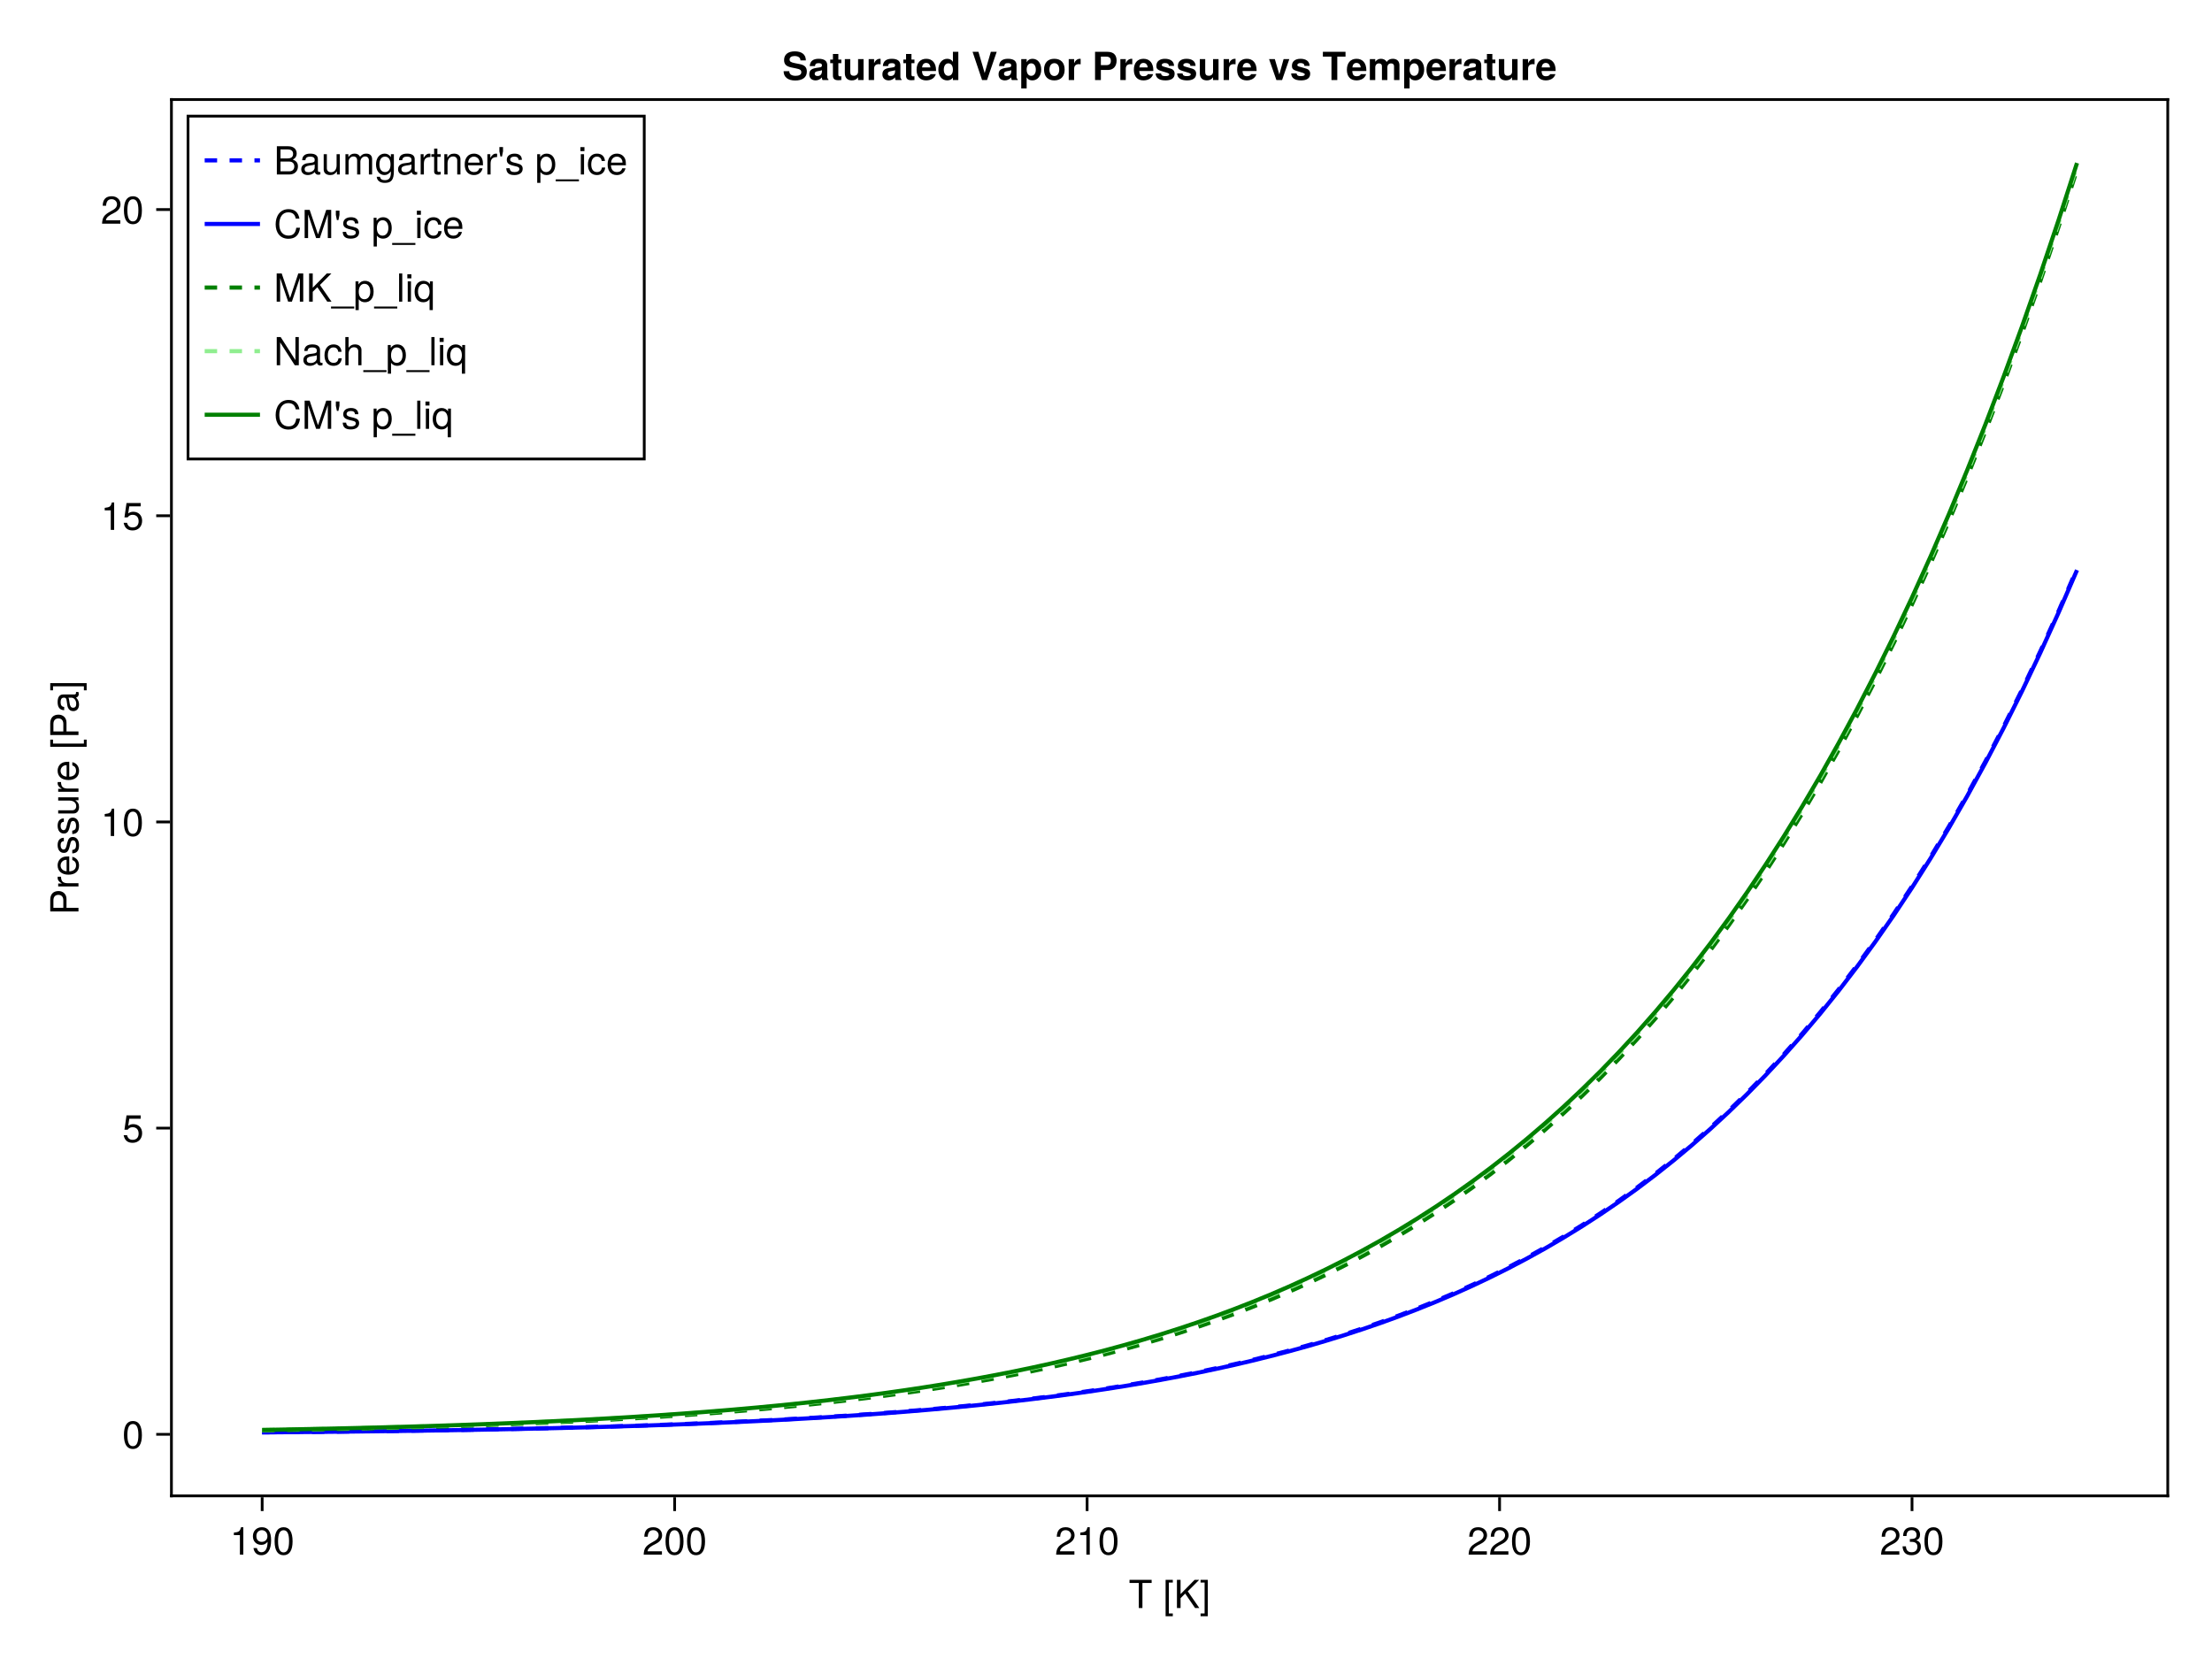 <?xml version="1.0" encoding="UTF-8"?>
<svg xmlns="http://www.w3.org/2000/svg" xmlns:xlink="http://www.w3.org/1999/xlink" width="600" height="450" viewBox="0 0 600 450">
<defs>
<g>
<g id="glyph-0-0-4d0a790c">
<path d="M 6.219 -6.797 C 6.219 -6.797 3.719 -6.797 3.719 -6.797 C 3.719 -6.797 3.719 0 3.719 0 C 3.719 0 2.734 0 2.734 0 C 2.734 0 2.734 -6.797 2.734 -6.797 C 2.734 -6.797 0.219 -6.797 0.219 -6.797 C 0.219 -6.797 0.219 -7.656 0.219 -7.656 C 0.219 -7.656 6.219 -7.656 6.219 -7.656 C 6.219 -7.656 6.219 -6.797 6.219 -6.797 Z M 6.219 -6.797 "/>
</g>
<g id="glyph-0-1-4d0a790c">
<path d="M 5.359 -5.266 C 5.359 -4.344 4.828 -3.562 3.797 -3.016 C 3.797 -3.016 2.734 -2.453 2.734 -2.453 C 1.828 -1.906 1.484 -1.516 1.391 -0.906 C 1.391 -0.906 5.312 -0.906 5.312 -0.906 C 5.312 -0.906 5.312 0 5.312 0 C 5.312 0 0.359 0 0.359 0 C 0.438 -1.641 0.891 -2.344 2.453 -3.219 C 2.453 -3.219 3.406 -3.766 3.406 -3.766 C 4.078 -4.141 4.422 -4.656 4.422 -5.234 C 4.422 -6.031 3.797 -6.641 2.953 -6.641 C 2.031 -6.641 1.516 -6.109 1.453 -4.859 C 1.453 -4.859 0.531 -4.859 0.531 -4.859 C 0.578 -6.672 1.453 -7.438 2.984 -7.438 C 4.391 -7.438 5.359 -6.516 5.359 -5.266 Z M 5.359 -5.266 "/>
</g>
<g id="glyph-1-0-4d0a790c">
</g>
<g id="glyph-1-1-4d0a790c">
<path d="M 2.625 2.219 C 2.625 2.219 0.672 2.219 0.672 2.219 C 0.672 2.219 0.672 -7.656 0.672 -7.656 C 0.672 -7.656 2.625 -7.656 2.625 -7.656 C 2.625 -7.656 2.625 -6.906 2.625 -6.906 C 2.625 -6.906 1.547 -6.906 1.547 -6.906 C 1.547 -6.906 1.547 1.469 1.547 1.469 C 1.547 1.469 2.625 1.469 2.625 1.469 C 2.625 1.469 2.625 2.219 2.625 2.219 Z M 2.625 2.219 "/>
</g>
<g id="glyph-2-0-4d0a790c">
<path d="M 6.906 0 C 6.906 0 5.75 0 5.75 0 C 5.75 0 3.062 -3.922 3.062 -3.922 C 3.062 -3.922 1.812 -2.672 1.812 -2.672 C 1.812 -2.672 1.812 0 1.812 0 C 1.812 0 0.828 0 0.828 0 C 0.828 0 0.828 -7.656 0.828 -7.656 C 0.828 -7.656 1.812 -7.656 1.812 -7.656 C 1.812 -7.656 1.812 -3.781 1.812 -3.781 C 1.812 -3.781 5.625 -7.656 5.625 -7.656 C 5.625 -7.656 6.875 -7.656 6.875 -7.656 C 6.875 -7.656 3.766 -4.531 3.766 -4.531 C 3.766 -4.531 6.906 0 6.906 0 Z M 6.906 0 "/>
</g>
<g id="glyph-2-1-4d0a790c">
<path d="M 5.359 -5.266 C 5.359 -4.344 4.828 -3.562 3.797 -3.016 C 3.797 -3.016 2.734 -2.453 2.734 -2.453 C 1.828 -1.906 1.484 -1.516 1.391 -0.906 C 1.391 -0.906 5.312 -0.906 5.312 -0.906 C 5.312 -0.906 5.312 0 5.312 0 C 5.312 0 0.359 0 0.359 0 C 0.438 -1.641 0.891 -2.344 2.453 -3.219 C 2.453 -3.219 3.406 -3.766 3.406 -3.766 C 4.078 -4.141 4.422 -4.656 4.422 -5.234 C 4.422 -6.031 3.797 -6.641 2.953 -6.641 C 2.031 -6.641 1.516 -6.109 1.453 -4.859 C 1.453 -4.859 0.531 -4.859 0.531 -4.859 C 0.578 -6.672 1.453 -7.438 2.984 -7.438 C 4.391 -7.438 5.359 -6.516 5.359 -5.266 Z M 5.359 -5.266 "/>
</g>
<g id="glyph-3-0-4d0a790c">
<path d="M 2.188 2.219 C 2.188 2.219 0.234 2.219 0.234 2.219 C 0.234 2.219 0.234 1.469 0.234 1.469 C 0.234 1.469 1.328 1.469 1.328 1.469 C 1.328 1.469 1.328 -6.906 1.328 -6.906 C 1.328 -6.906 0.234 -6.906 0.234 -6.906 C 0.234 -6.906 0.234 -7.656 0.234 -7.656 C 0.234 -7.656 2.188 -7.656 2.188 -7.656 C 2.188 -7.656 2.188 2.219 2.188 2.219 Z M 2.188 2.219 "/>
</g>
<g id="glyph-3-1-4d0a790c">
<path d="M 5.328 -3.578 C 5.328 -1.141 4.469 0.156 2.891 0.156 C 1.297 0.156 0.453 -1.141 0.453 -3.641 C 0.453 -6.141 1.281 -7.438 2.891 -7.438 C 4.5 -7.438 5.328 -6.156 5.328 -3.578 Z M 4.375 -3.672 C 4.375 -5.656 3.891 -6.625 2.891 -6.625 C 1.891 -6.625 1.391 -5.672 1.391 -3.641 C 1.391 -1.594 1.891 -0.609 2.859 -0.609 C 3.891 -0.609 4.375 -1.547 4.375 -3.672 Z M 4.375 -3.672 "/>
</g>
<g id="glyph-3-2-4d0a790c">
<path d="M 3.641 0 C 3.641 0 2.719 0 2.719 0 C 2.719 0 2.719 -5.297 2.719 -5.297 C 2.719 -5.297 1.078 -5.297 1.078 -5.297 C 1.078 -5.297 1.078 -5.969 1.078 -5.969 C 2.5 -6.141 2.703 -6.297 3.031 -7.438 C 3.031 -7.438 3.641 -7.438 3.641 -7.438 C 3.641 -7.438 3.641 0 3.641 0 Z M 3.641 0 "/>
</g>
<g id="glyph-3-3-4d0a790c">
<path d="M 5.359 -5.266 C 5.359 -4.344 4.828 -3.562 3.797 -3.016 C 3.797 -3.016 2.734 -2.453 2.734 -2.453 C 1.828 -1.906 1.484 -1.516 1.391 -0.906 C 1.391 -0.906 5.312 -0.906 5.312 -0.906 C 5.312 -0.906 5.312 0 5.312 0 C 5.312 0 0.359 0 0.359 0 C 0.438 -1.641 0.891 -2.344 2.453 -3.219 C 2.453 -3.219 3.406 -3.766 3.406 -3.766 C 4.078 -4.141 4.422 -4.656 4.422 -5.234 C 4.422 -6.031 3.797 -6.641 2.953 -6.641 C 2.031 -6.641 1.516 -6.109 1.453 -4.859 C 1.453 -4.859 0.531 -4.859 0.531 -4.859 C 0.578 -6.672 1.453 -7.438 2.984 -7.438 C 4.391 -7.438 5.359 -6.516 5.359 -5.266 Z M 5.359 -5.266 "/>
</g>
<g id="glyph-3-4-4d0a790c">
<path d="M 5.312 -2.156 C 5.312 -0.75 4.328 0.156 2.797 0.156 C 1.266 0.156 0.453 -0.594 0.344 -2.25 C 0.344 -2.25 1.266 -2.25 1.266 -2.25 C 1.328 -1.172 1.812 -0.656 2.828 -0.656 C 3.797 -0.656 4.375 -1.219 4.375 -2.156 C 4.375 -2.984 3.844 -3.469 2.828 -3.469 C 2.828 -3.469 2.328 -3.469 2.328 -3.469 C 2.328 -3.469 2.328 -4.234 2.328 -4.234 C 3.797 -4.234 4.141 -4.562 4.141 -5.359 C 4.141 -6.156 3.656 -6.641 2.828 -6.641 C 1.891 -6.641 1.438 -6.141 1.422 -5.047 C 1.422 -5.047 0.5 -5.047 0.5 -5.047 C 0.531 -6.625 1.328 -7.438 2.828 -7.438 C 4.234 -7.438 5.094 -6.672 5.094 -5.391 C 5.094 -4.656 4.75 -4.172 4.047 -3.891 C 4.953 -3.594 5.312 -3.062 5.312 -2.156 Z M 5.312 -2.156 "/>
</g>
<g id="glyph-3-5-4d0a790c">
<path d="M 5.391 -2.5 C 5.391 -2.5 1.328 -2.5 1.328 -2.5 C 1.359 -1.234 2.031 -0.656 2.953 -0.656 C 3.656 -0.656 4.141 -0.938 4.391 -1.672 C 4.391 -1.672 5.266 -1.672 5.266 -1.672 C 5.047 -0.562 4.172 0.156 2.922 0.156 C 1.375 0.156 0.422 -0.906 0.422 -2.719 C 0.422 -4.531 1.406 -5.656 2.938 -5.656 C 3.969 -5.656 4.812 -5.109 5.172 -4.203 C 5.328 -3.797 5.391 -3.297 5.391 -2.5 Z M 4.453 -3.281 C 4.453 -4.141 3.797 -4.844 2.922 -4.844 C 2.047 -4.844 1.422 -4.188 1.359 -3.219 C 1.359 -3.219 4.438 -3.219 4.438 -3.219 C 4.453 -3.234 4.453 -3.281 4.453 -3.281 Z M 4.453 -3.281 "/>
</g>
<g id="glyph-4-0-4d0a790c">
<path d="M 3.641 0 C 3.641 0 2.719 0 2.719 0 C 2.719 0 2.719 -5.297 2.719 -5.297 C 2.719 -5.297 1.078 -5.297 1.078 -5.297 C 1.078 -5.297 1.078 -5.969 1.078 -5.969 C 2.5 -6.141 2.703 -6.297 3.031 -7.438 C 3.031 -7.438 3.641 -7.438 3.641 -7.438 C 3.641 -7.438 3.641 0 3.641 0 Z M 3.641 0 "/>
</g>
<g id="glyph-5-0-4d0a790c">
<path d="M 5.344 -3.891 C 5.344 -1.328 4.406 0.156 2.672 0.156 C 1.531 0.156 0.734 -0.562 0.562 -1.781 C 0.562 -1.781 1.484 -1.781 1.484 -1.781 C 1.625 -1.078 2.078 -0.656 2.734 -0.656 C 3.797 -0.656 4.375 -1.672 4.391 -3.484 C 3.906 -2.906 3.391 -2.656 2.688 -2.656 C 1.344 -2.656 0.406 -3.594 0.406 -4.984 C 0.406 -6.438 1.422 -7.438 2.828 -7.438 C 4.531 -7.438 5.344 -6.219 5.344 -3.891 Z M 4.344 -5 C 4.344 -5.969 3.688 -6.641 2.828 -6.641 C 1.969 -6.641 1.344 -6 1.344 -5.047 C 1.344 -4.047 1.906 -3.469 2.797 -3.469 C 3.703 -3.469 4.344 -4.078 4.344 -5 Z M 4.344 -5 "/>
</g>
<g id="glyph-5-1-4d0a790c">
<path d="M 5.328 -3.578 C 5.328 -1.141 4.469 0.156 2.891 0.156 C 1.297 0.156 0.453 -1.141 0.453 -3.641 C 0.453 -6.141 1.281 -7.438 2.891 -7.438 C 4.5 -7.438 5.328 -6.156 5.328 -3.578 Z M 4.375 -3.672 C 4.375 -5.656 3.891 -6.625 2.891 -6.625 C 1.891 -6.625 1.391 -5.672 1.391 -3.641 C 1.391 -1.594 1.891 -0.609 2.859 -0.609 C 3.891 -0.609 4.375 -1.547 4.375 -3.672 Z M 4.375 -3.672 "/>
</g>
<g id="glyph-5-2-4d0a790c">
<path d="M 1.484 -6.281 C 1.484 -6.281 1.203 -4.875 1.203 -4.875 C 1.203 -4.875 0.781 -4.875 0.781 -4.875 C 0.781 -4.875 0.5 -6.281 0.5 -6.281 C 0.5 -6.281 0.5 -7.438 0.5 -7.438 C 0.5 -7.438 1.484 -7.438 1.484 -7.438 C 1.484 -7.438 1.484 -6.281 1.484 -6.281 Z M 1.484 -6.281 "/>
</g>
<g id="glyph-5-3-4d0a790c">
<path d="M 4.812 -1.547 C 4.812 -0.484 3.938 0.156 2.547 0.156 C 1.109 0.156 0.406 -0.406 0.359 -1.688 C 0.359 -1.688 1.281 -1.688 1.281 -1.688 C 1.391 -0.844 1.844 -0.656 2.625 -0.656 C 3.391 -0.656 3.906 -0.953 3.906 -1.469 C 3.906 -1.875 3.672 -2.047 3.062 -2.188 C 3.062 -2.188 2.234 -2.391 2.234 -2.391 C 0.938 -2.703 0.5 -3.125 0.5 -3.984 C 0.5 -5 1.328 -5.656 2.609 -5.656 C 3.875 -5.656 4.594 -5.047 4.594 -3.969 C 4.594 -3.969 3.672 -3.969 3.672 -3.969 C 3.656 -4.547 3.281 -4.844 2.578 -4.844 C 1.859 -4.844 1.406 -4.531 1.406 -4.016 C 1.406 -3.641 1.719 -3.406 2.422 -3.234 C 2.422 -3.234 3.266 -3.031 3.266 -3.031 C 4.359 -2.766 4.812 -2.359 4.812 -1.547 Z M 4.812 -1.547 "/>
</g>
<g id="glyph-6-0-4d0a790c">
<path d="M 5.359 -5.266 C 5.359 -4.344 4.828 -3.562 3.797 -3.016 C 3.797 -3.016 2.734 -2.453 2.734 -2.453 C 1.828 -1.906 1.484 -1.516 1.391 -0.906 C 1.391 -0.906 5.312 -0.906 5.312 -0.906 C 5.312 -0.906 5.312 0 5.312 0 C 5.312 0 0.359 0 0.359 0 C 0.438 -1.641 0.891 -2.344 2.453 -3.219 C 2.453 -3.219 3.406 -3.766 3.406 -3.766 C 4.078 -4.141 4.422 -4.656 4.422 -5.234 C 4.422 -6.031 3.797 -6.641 2.953 -6.641 C 2.031 -6.641 1.516 -6.109 1.453 -4.859 C 1.453 -4.859 0.531 -4.859 0.531 -4.859 C 0.578 -6.672 1.453 -7.438 2.984 -7.438 C 4.391 -7.438 5.359 -6.516 5.359 -5.266 Z M 5.359 -5.266 "/>
</g>
<g id="glyph-6-1-4d0a790c">
<path d="M 7.109 -2.797 C 6.875 -0.797 5.828 0.188 3.953 0.188 C 1.719 0.188 0.5 -1.5 0.5 -3.734 C 0.5 -5.969 1.688 -7.844 4 -7.844 C 5.688 -7.844 6.641 -6.969 6.953 -5.281 C 6.953 -5.281 5.953 -5.281 5.953 -5.281 C 5.719 -6.453 5.078 -6.984 3.891 -6.984 C 2.406 -6.984 1.484 -5.719 1.484 -3.75 C 1.484 -1.844 2.453 -0.672 3.969 -0.672 C 5.266 -0.672 5.875 -1.344 6.094 -2.797 C 6.094 -2.797 7.109 -2.797 7.109 -2.797 Z M 7.109 -2.797 "/>
</g>
<g id="glyph-6-2-4d0a790c">
<path d="M 7.984 0 C 7.984 0 7.062 0 7.062 0 C 7.062 0 7.062 -6.422 7.062 -6.422 C 7.062 -6.422 4.906 0 4.906 0 C 4.906 0 3.891 0 3.891 0 C 3.891 0 1.719 -6.422 1.719 -6.422 C 1.719 -6.422 1.719 0 1.719 0 C 1.719 0 0.781 0 0.781 0 C 0.781 0 0.781 -7.656 0.781 -7.656 C 0.781 -7.656 2.141 -7.656 2.141 -7.656 C 2.141 -7.656 4.406 -0.984 4.406 -0.984 C 4.406 -0.984 6.641 -7.656 6.641 -7.656 C 6.641 -7.656 7.984 -7.656 7.984 -7.656 C 7.984 -7.656 7.984 0 7.984 0 Z M 7.984 0 "/>
</g>
<g id="glyph-6-3-4d0a790c">
<path d="M 5.484 -2.703 C 5.484 -0.938 4.562 0.156 3.141 0.156 C 2.422 0.156 1.906 -0.094 1.453 -0.656 C 1.453 -0.656 1.453 2.281 1.453 2.281 C 1.453 2.281 0.578 2.281 0.578 2.281 C 0.578 2.281 0.578 -5.5 0.578 -5.5 C 0.578 -5.5 1.375 -5.5 1.375 -5.5 C 1.375 -5.5 1.375 -4.672 1.375 -4.672 C 1.781 -5.328 2.391 -5.656 3.125 -5.656 C 4.594 -5.656 5.484 -4.547 5.484 -2.703 Z M 4.578 -2.719 C 4.578 -4.031 3.953 -4.844 2.984 -4.844 C 2.062 -4.844 1.453 -4 1.453 -2.703 C 1.453 -1.422 2.062 -0.656 2.984 -0.656 C 3.938 -0.656 4.578 -1.469 4.578 -2.719 Z M 4.578 -2.719 "/>
</g>
<g id="glyph-6-4-4d0a790c">
<path d="M 1.609 0 C 1.609 0 0.734 0 0.734 0 C 0.734 0 0.734 -5.5 0.734 -5.5 C 0.734 -5.5 1.609 -5.5 1.609 -5.5 C 1.609 -5.5 1.609 0 1.609 0 Z M 1.719 -6.328 C 1.719 -6.328 0.625 -6.328 0.625 -6.328 C 0.625 -6.328 0.625 -7.422 0.625 -7.422 C 0.625 -7.422 1.719 -7.422 1.719 -7.422 C 1.719 -7.422 1.719 -6.328 1.719 -6.328 Z M 1.719 -6.328 "/>
</g>
<g id="glyph-7-0-4d0a790c">
<path d="M 5.328 -3.578 C 5.328 -1.141 4.469 0.156 2.891 0.156 C 1.297 0.156 0.453 -1.141 0.453 -3.641 C 0.453 -6.141 1.281 -7.438 2.891 -7.438 C 4.5 -7.438 5.328 -6.156 5.328 -3.578 Z M 4.375 -3.672 C 4.375 -5.656 3.891 -6.625 2.891 -6.625 C 1.891 -6.625 1.391 -5.672 1.391 -3.641 C 1.391 -1.594 1.891 -0.609 2.859 -0.609 C 3.891 -0.609 4.375 -1.547 4.375 -3.672 Z M 4.375 -3.672 "/>
</g>
<g id="glyph-7-1-4d0a790c">
</g>
<g id="glyph-7-2-4d0a790c">
<path d="M 6.062 1.859 C 6.062 1.859 -0.234 1.859 -0.234 1.859 C -0.234 1.859 -0.234 1.328 -0.234 1.328 C -0.234 1.328 6.062 1.328 6.062 1.328 C 6.062 1.328 6.062 1.859 6.062 1.859 Z M 6.062 1.859 "/>
</g>
<g id="glyph-7-3-4d0a790c">
<path d="M 5.016 -1.891 C 4.906 -0.625 4.078 0.156 2.766 0.156 C 1.266 0.156 0.328 -0.922 0.328 -2.703 C 0.328 -4.531 1.297 -5.656 2.766 -5.656 C 4 -5.656 4.844 -5 4.953 -3.656 C 4.953 -3.656 4.062 -3.656 4.062 -3.656 C 3.953 -4.422 3.5 -4.844 2.766 -4.844 C 1.812 -4.844 1.234 -4.078 1.234 -2.703 C 1.234 -1.391 1.812 -0.656 2.781 -0.656 C 3.531 -0.656 3.984 -1.016 4.125 -1.891 C 4.125 -1.891 5.016 -1.891 5.016 -1.891 Z M 5.016 -1.891 "/>
</g>
<g id="glyph-8-0-4d0a790c">
<path d="M -5.406 -6.484 C -4.141 -6.484 -3.25 -5.594 -3.25 -4.344 C -3.25 -4.344 -3.25 -1.938 -3.25 -1.938 C -3.25 -1.938 0 -1.938 0 -1.938 C 0 -1.938 0 -0.953 0 -0.953 C 0 -0.953 -7.656 -0.953 -7.656 -0.953 C -7.656 -0.953 -7.656 -4.109 -7.656 -4.109 C -7.656 -5.625 -6.844 -6.484 -5.406 -6.484 Z M -5.453 -5.453 C -6.297 -5.453 -6.797 -4.906 -6.797 -3.969 C -6.797 -3.969 -6.797 -1.938 -6.797 -1.938 C -6.797 -1.938 -4.109 -1.938 -4.109 -1.938 C -4.109 -1.938 -4.109 -3.969 -4.109 -3.969 C -4.109 -4.906 -4.609 -5.453 -5.453 -5.453 Z M -5.453 -5.453 "/>
</g>
<g id="glyph-8-1-4d0a790c">
<path d="M -4.734 -3.375 C -4.719 -2.016 -4.094 -1.609 -2.859 -1.609 C -2.859 -1.609 0 -1.609 0 -1.609 C 0 -1.609 0 -0.734 0 -0.734 C 0 -0.734 -5.5 -0.734 -5.5 -0.734 C -5.5 -0.734 -5.5 -1.531 -5.5 -1.531 C -5.5 -1.531 -4.5 -1.531 -4.5 -1.531 C -5.328 -2.031 -5.656 -2.469 -5.656 -3.031 C -5.656 -3.156 -5.656 -3.219 -5.625 -3.375 C -5.625 -3.375 -4.734 -3.375 -4.734 -3.375 Z M -4.734 -3.375 "/>
</g>
<g id="glyph-9-0-4d0a790c">
<path d="M -2.5 -5.391 C -2.5 -5.391 -2.5 -1.328 -2.5 -1.328 C -1.234 -1.359 -0.656 -2.031 -0.656 -2.953 C -0.656 -3.656 -0.938 -4.141 -1.672 -4.391 C -1.672 -4.391 -1.672 -5.266 -1.672 -5.266 C -0.562 -5.047 0.156 -4.172 0.156 -2.922 C 0.156 -1.375 -0.906 -0.422 -2.719 -0.422 C -4.531 -0.422 -5.656 -1.406 -5.656 -2.938 C -5.656 -3.969 -5.109 -4.812 -4.203 -5.172 C -3.797 -5.328 -3.297 -5.391 -2.5 -5.391 Z M -3.281 -4.453 C -4.141 -4.453 -4.844 -3.797 -4.844 -2.922 C -4.844 -2.047 -4.188 -1.422 -3.219 -1.359 C -3.219 -1.359 -3.219 -4.438 -3.219 -4.438 C -3.234 -4.453 -3.281 -4.453 -3.281 -4.453 Z M -3.281 -4.453 "/>
</g>
<g id="glyph-10-0-4d0a790c">
<path d="M -1.547 -4.812 C -0.484 -4.812 0.156 -3.938 0.156 -2.547 C 0.156 -1.109 -0.406 -0.406 -1.688 -0.359 C -1.688 -0.359 -1.688 -1.281 -1.688 -1.281 C -0.844 -1.391 -0.656 -1.844 -0.656 -2.625 C -0.656 -3.391 -0.953 -3.906 -1.469 -3.906 C -1.875 -3.906 -2.047 -3.672 -2.188 -3.062 C -2.188 -3.062 -2.391 -2.234 -2.391 -2.234 C -2.703 -0.938 -3.125 -0.5 -3.984 -0.5 C -5 -0.5 -5.656 -1.328 -5.656 -2.609 C -5.656 -3.875 -5.047 -4.594 -3.969 -4.594 C -3.969 -4.594 -3.969 -3.672 -3.969 -3.672 C -4.547 -3.656 -4.844 -3.281 -4.844 -2.578 C -4.844 -1.859 -4.531 -1.406 -4.016 -1.406 C -3.641 -1.406 -3.406 -1.719 -3.234 -2.422 C -3.234 -2.422 -3.031 -3.266 -3.031 -3.266 C -2.766 -4.359 -2.359 -4.812 -1.547 -4.812 Z M -1.547 -4.812 "/>
</g>
<g id="glyph-10-1-4d0a790c">
<path d="M 0 -5.062 C 0 -5.062 0 -4.281 0 -4.281 C 0 -4.281 -0.844 -4.281 -0.844 -4.281 C -0.125 -3.766 0.156 -3.25 0.156 -2.438 C 0.156 -1.359 -0.438 -0.688 -1.344 -0.688 C -1.344 -0.688 -5.5 -0.688 -5.5 -0.688 C -5.5 -0.688 -5.5 -1.547 -5.5 -1.547 C -5.5 -1.547 -1.688 -1.547 -1.688 -1.547 C -1.031 -1.547 -0.609 -2 -0.609 -2.688 C -0.609 -3.594 -1.344 -4.188 -2.469 -4.188 C -2.469 -4.188 -5.5 -4.188 -5.5 -4.188 C -5.5 -4.188 -5.5 -5.062 -5.5 -5.062 C -5.5 -5.062 0 -5.062 0 -5.062 Z M 0 -5.062 "/>
</g>
<g id="glyph-10-2-4d0a790c">
<path d="M -4.734 -3.375 C -4.719 -2.016 -4.094 -1.609 -2.859 -1.609 C -2.859 -1.609 0 -1.609 0 -1.609 C 0 -1.609 0 -0.734 0 -0.734 C 0 -0.734 -5.5 -0.734 -5.5 -0.734 C -5.5 -0.734 -5.5 -1.531 -5.5 -1.531 C -5.5 -1.531 -4.5 -1.531 -4.5 -1.531 C -5.328 -2.031 -5.656 -2.469 -5.656 -3.031 C -5.656 -3.156 -5.656 -3.219 -5.625 -3.375 C -5.625 -3.375 -4.734 -3.375 -4.734 -3.375 Z M -4.734 -3.375 "/>
</g>
<g id="glyph-10-3-4d0a790c">
<path d="M -2.5 -5.391 C -2.5 -5.391 -2.5 -1.328 -2.5 -1.328 C -1.234 -1.359 -0.656 -2.031 -0.656 -2.953 C -0.656 -3.656 -0.938 -4.141 -1.672 -4.391 C -1.672 -4.391 -1.672 -5.266 -1.672 -5.266 C -0.562 -5.047 0.156 -4.172 0.156 -2.922 C 0.156 -1.375 -0.906 -0.422 -2.719 -0.422 C -4.531 -0.422 -5.656 -1.406 -5.656 -2.938 C -5.656 -3.969 -5.109 -4.812 -4.203 -5.172 C -3.797 -5.328 -3.297 -5.391 -2.5 -5.391 Z M -3.281 -4.453 C -4.141 -4.453 -4.844 -3.797 -4.844 -2.922 C -4.844 -2.047 -4.188 -1.422 -3.219 -1.359 C -3.219 -1.359 -3.219 -4.438 -3.219 -4.438 C -3.234 -4.453 -3.281 -4.453 -3.281 -4.453 Z M -3.281 -4.453 "/>
</g>
<g id="glyph-10-4-4d0a790c">
</g>
<g id="glyph-10-5-4d0a790c">
<path d="M 2.219 -2.625 C 2.219 -2.625 2.219 -0.672 2.219 -0.672 C 2.219 -0.672 -7.656 -0.672 -7.656 -0.672 C -7.656 -0.672 -7.656 -2.625 -7.656 -2.625 C -7.656 -2.625 -6.906 -2.625 -6.906 -2.625 C -6.906 -2.625 -6.906 -1.547 -6.906 -1.547 C -6.906 -1.547 1.469 -1.547 1.469 -1.547 C 1.469 -1.547 1.469 -2.625 1.469 -2.625 C 1.469 -2.625 2.219 -2.625 2.219 -2.625 Z M 2.219 -2.625 "/>
</g>
<g id="glyph-11-0-4d0a790c">
<path d="M -5.406 -6.484 C -4.141 -6.484 -3.25 -5.594 -3.25 -4.344 C -3.25 -4.344 -3.25 -1.938 -3.25 -1.938 C -3.25 -1.938 0 -1.938 0 -1.938 C 0 -1.938 0 -0.953 0 -0.953 C 0 -0.953 -7.656 -0.953 -7.656 -0.953 C -7.656 -0.953 -7.656 -4.109 -7.656 -4.109 C -7.656 -5.625 -6.844 -6.484 -5.406 -6.484 Z M -5.453 -5.453 C -6.297 -5.453 -6.797 -4.906 -6.797 -3.969 C -6.797 -3.969 -6.797 -1.938 -6.797 -1.938 C -6.797 -1.938 -4.109 -1.938 -4.109 -1.938 C -4.109 -1.938 -4.109 -3.969 -4.109 -3.969 C -4.109 -4.906 -4.609 -5.453 -5.453 -5.453 Z M -5.453 -5.453 "/>
</g>
<g id="glyph-12-0-4d0a790c">
<path d="M -0.016 -5.625 C 0.047 -5.328 0.078 -5.203 0.078 -5.016 C 0.078 -4.594 -0.234 -4.203 -0.656 -4.109 C -0.141 -3.641 0.156 -2.953 0.156 -2.25 C 0.156 -1.141 -0.438 -0.438 -1.422 -0.438 C -2.094 -0.438 -2.594 -0.766 -2.859 -1.406 C -3 -1.75 -3.031 -1.938 -3.188 -3.172 C -3.281 -3.859 -3.438 -4.078 -3.797 -4.078 C -3.797 -4.078 -4.031 -4.078 -4.031 -4.078 C -4.562 -4.078 -4.844 -3.641 -4.844 -2.859 C -4.844 -2.031 -4.547 -1.641 -3.875 -1.562 C -3.875 -1.562 -3.875 -0.688 -3.875 -0.688 C -5.141 -0.734 -5.656 -1.547 -5.656 -2.891 C -5.656 -4.234 -5.141 -4.953 -4.156 -4.953 C -4.156 -4.953 -1.094 -4.953 -1.094 -4.953 C -0.812 -4.953 -0.656 -5.125 -0.656 -5.422 C -0.656 -5.484 -0.656 -5.516 -0.688 -5.625 C -0.688 -5.625 -0.016 -5.625 -0.016 -5.625 Z M -1.906 -4.078 C -1.906 -4.078 -2.719 -4.078 -2.719 -4.078 C -2.578 -3.797 -2.547 -3.594 -2.422 -2.672 C -2.281 -1.75 -2.031 -1.359 -1.453 -1.359 C -0.844 -1.359 -0.609 -1.75 -0.609 -2.438 C -0.609 -3.281 -1.109 -4.078 -1.906 -4.078 Z M -1.906 -4.078 "/>
</g>
<g id="glyph-13-0-4d0a790c">
<path d="M 2.219 -2.188 C 2.219 -2.188 2.219 -0.234 2.219 -0.234 C 2.219 -0.234 1.469 -0.234 1.469 -0.234 C 1.469 -0.234 1.469 -1.328 1.469 -1.328 C 1.469 -1.328 -6.906 -1.328 -6.906 -1.328 C -6.906 -1.328 -6.906 -0.234 -6.906 -0.234 C -6.906 -0.234 -7.656 -0.234 -7.656 -0.234 C -7.656 -0.234 -7.656 -2.188 -7.656 -2.188 C -7.656 -2.188 2.219 -2.188 2.219 -2.188 Z M 2.219 -2.188 "/>
</g>
<g id="glyph-14-0-4d0a790c">
<path d="M 5.328 -3.578 C 5.328 -1.141 4.469 0.156 2.891 0.156 C 1.297 0.156 0.453 -1.141 0.453 -3.641 C 0.453 -6.141 1.281 -7.438 2.891 -7.438 C 4.5 -7.438 5.328 -6.156 5.328 -3.578 Z M 4.375 -3.672 C 4.375 -5.656 3.891 -6.625 2.891 -6.625 C 1.891 -6.625 1.391 -5.672 1.391 -3.641 C 1.391 -1.594 1.891 -0.609 2.859 -0.609 C 3.891 -0.609 4.375 -1.547 4.375 -3.672 Z M 4.375 -3.672 "/>
</g>
<g id="glyph-15-0-4d0a790c">
<path d="M 5.391 -2.469 C 5.391 -0.891 4.344 0.156 2.828 0.156 C 1.516 0.156 0.672 -0.438 0.375 -1.906 C 0.375 -1.906 1.297 -1.906 1.297 -1.906 C 1.516 -1.078 2 -0.656 2.812 -0.656 C 3.828 -0.656 4.438 -1.266 4.438 -2.344 C 4.438 -3.438 3.812 -4.078 2.812 -4.078 C 2.234 -4.078 1.875 -3.906 1.453 -3.391 C 1.453 -3.391 0.594 -3.391 0.594 -3.391 C 0.594 -3.391 1.156 -7.281 1.156 -7.281 C 1.156 -7.281 5 -7.281 5 -7.281 C 5 -7.281 5 -6.375 5 -6.375 C 5 -6.375 1.906 -6.375 1.906 -6.375 C 1.906 -6.375 1.609 -4.453 1.609 -4.453 C 2.031 -4.766 2.453 -4.906 2.984 -4.906 C 4.406 -4.906 5.391 -3.938 5.391 -2.469 Z M 5.391 -2.469 "/>
</g>
<g id="glyph-15-1-4d0a790c">
<path d="M 5.328 -3.578 C 5.328 -1.141 4.469 0.156 2.891 0.156 C 1.297 0.156 0.453 -1.141 0.453 -3.641 C 0.453 -6.141 1.281 -7.438 2.891 -7.438 C 4.5 -7.438 5.328 -6.156 5.328 -3.578 Z M 4.375 -3.672 C 4.375 -5.656 3.891 -6.625 2.891 -6.625 C 1.891 -6.625 1.391 -5.672 1.391 -3.641 C 1.391 -1.594 1.891 -0.609 2.859 -0.609 C 3.891 -0.609 4.375 -1.547 4.375 -3.672 Z M 4.375 -3.672 "/>
</g>
<g id="glyph-16-0-4d0a790c">
<path d="M 3.641 0 C 3.641 0 2.719 0 2.719 0 C 2.719 0 2.719 -5.297 2.719 -5.297 C 2.719 -5.297 1.078 -5.297 1.078 -5.297 C 1.078 -5.297 1.078 -5.969 1.078 -5.969 C 2.5 -6.141 2.703 -6.297 3.031 -7.438 C 3.031 -7.438 3.641 -7.438 3.641 -7.438 C 3.641 -7.438 3.641 0 3.641 0 Z M 3.641 0 "/>
</g>
<g id="glyph-17-0-4d0a790c">
<path d="M 3.641 0 C 3.641 0 2.719 0 2.719 0 C 2.719 0 2.719 -5.297 2.719 -5.297 C 2.719 -5.297 1.078 -5.297 1.078 -5.297 C 1.078 -5.297 1.078 -5.969 1.078 -5.969 C 2.5 -6.141 2.703 -6.297 3.031 -7.438 C 3.031 -7.438 3.641 -7.438 3.641 -7.438 C 3.641 -7.438 3.641 0 3.641 0 Z M 3.641 0 "/>
</g>
<g id="glyph-18-0-4d0a790c">
<path d="M 5.391 -2.469 C 5.391 -0.891 4.344 0.156 2.828 0.156 C 1.516 0.156 0.672 -0.438 0.375 -1.906 C 0.375 -1.906 1.297 -1.906 1.297 -1.906 C 1.516 -1.078 2 -0.656 2.812 -0.656 C 3.828 -0.656 4.438 -1.266 4.438 -2.344 C 4.438 -3.438 3.812 -4.078 2.812 -4.078 C 2.234 -4.078 1.875 -3.906 1.453 -3.391 C 1.453 -3.391 0.594 -3.391 0.594 -3.391 C 0.594 -3.391 1.156 -7.281 1.156 -7.281 C 1.156 -7.281 5 -7.281 5 -7.281 C 5 -7.281 5 -6.375 5 -6.375 C 5 -6.375 1.906 -6.375 1.906 -6.375 C 1.906 -6.375 1.609 -4.453 1.609 -4.453 C 2.031 -4.766 2.453 -4.906 2.984 -4.906 C 4.406 -4.906 5.391 -3.938 5.391 -2.469 Z M 5.391 -2.469 "/>
</g>
<g id="glyph-19-0-4d0a790c">
<path d="M 5.359 -5.266 C 5.359 -4.344 4.828 -3.562 3.797 -3.016 C 3.797 -3.016 2.734 -2.453 2.734 -2.453 C 1.828 -1.906 1.484 -1.516 1.391 -0.906 C 1.391 -0.906 5.312 -0.906 5.312 -0.906 C 5.312 -0.906 5.312 0 5.312 0 C 5.312 0 0.359 0 0.359 0 C 0.438 -1.641 0.891 -2.344 2.453 -3.219 C 2.453 -3.219 3.406 -3.766 3.406 -3.766 C 4.078 -4.141 4.422 -4.656 4.422 -5.234 C 4.422 -6.031 3.797 -6.641 2.953 -6.641 C 2.031 -6.641 1.516 -6.109 1.453 -4.859 C 1.453 -4.859 0.531 -4.859 0.531 -4.859 C 0.578 -6.672 1.453 -7.438 2.984 -7.438 C 4.391 -7.438 5.359 -6.516 5.359 -5.266 Z M 5.359 -5.266 "/>
</g>
<g id="glyph-20-0-4d0a790c">
<path d="M 5.328 -3.578 C 5.328 -1.141 4.469 0.156 2.891 0.156 C 1.297 0.156 0.453 -1.141 0.453 -3.641 C 0.453 -6.141 1.281 -7.438 2.891 -7.438 C 4.5 -7.438 5.328 -6.156 5.328 -3.578 Z M 4.375 -3.672 C 4.375 -5.656 3.891 -6.625 2.891 -6.625 C 1.891 -6.625 1.391 -5.672 1.391 -3.641 C 1.391 -1.594 1.891 -0.609 2.859 -0.609 C 3.891 -0.609 4.375 -1.547 4.375 -3.672 Z M 4.375 -3.672 "/>
</g>
<g id="glyph-21-0-4d0a790c">
<path d="M 6.641 -2.297 C 6.641 -0.75 5.484 0.125 3.5 0.125 C 1.547 0.125 0.344 -0.766 0.344 -2.406 C 0.344 -2.406 1.875 -2.406 1.875 -2.406 C 1.875 -1.578 2.516 -1.141 3.594 -1.141 C 4.547 -1.141 5.141 -1.469 5.141 -2.109 C 5.141 -2.734 4.75 -2.953 3.703 -3.156 C 3.703 -3.156 2.625 -3.375 2.625 -3.375 C 1.078 -3.672 0.469 -4.234 0.469 -5.422 C 0.469 -6.922 1.531 -7.781 3.375 -7.781 C 5.234 -7.781 6.375 -6.938 6.375 -5.328 C 6.375 -5.328 4.906 -5.328 4.906 -5.328 C 4.906 -6.094 4.297 -6.516 3.297 -6.516 C 2.484 -6.516 1.969 -6.156 1.969 -5.578 C 1.969 -5.016 2.297 -4.797 3.422 -4.578 C 3.422 -4.578 4.625 -4.344 4.625 -4.344 C 6.031 -4.078 6.641 -3.5 6.641 -2.297 Z M 6.641 -2.297 "/>
</g>
<g id="glyph-21-1-4d0a790c">
<path d="M 5.688 0 C 5.688 0 4.203 0 4.203 0 C 4.203 0 4.203 -0.75 4.203 -0.75 C 3.797 -0.188 3.281 0.094 2.516 0.094 C 1.297 0.094 0.609 -0.625 0.609 -1.875 C 0.609 -1.875 0.609 -5.672 0.609 -5.672 C 0.609 -5.672 2.078 -5.672 2.078 -5.672 C 2.078 -5.672 2.078 -2.172 2.078 -2.172 C 2.078 -1.484 2.391 -1.156 3.031 -1.156 C 3.734 -1.156 4.203 -1.594 4.203 -2.266 C 4.203 -2.266 4.203 -5.672 4.203 -5.672 C 4.203 -5.672 5.688 -5.672 5.688 -5.672 C 5.688 -5.672 5.688 0 5.688 0 Z M 5.688 0 "/>
</g>
<g id="glyph-21-2-4d0a790c">
<path d="M 5.5 0 C 5.5 0 3.906 0 3.906 0 C 3.766 -0.172 3.734 -0.422 3.734 -0.719 C 3.219 -0.172 2.641 0.094 2.016 0.094 C 1.078 0.094 0.297 -0.438 0.297 -1.531 C 0.297 -2.562 0.844 -3.047 1.969 -3.25 C 1.969 -3.25 2.547 -3.344 2.547 -3.344 C 3.281 -3.469 3.734 -3.406 3.734 -4.016 C 3.734 -4.391 3.438 -4.578 2.875 -4.578 C 2.156 -4.578 1.906 -4.391 1.844 -3.797 C 1.844 -3.797 0.422 -3.797 0.422 -3.797 C 0.516 -5.109 1.312 -5.766 2.844 -5.766 C 4.375 -5.766 5.172 -5.172 5.172 -4.016 C 5.172 -4.016 5.172 -0.875 5.172 -0.875 C 5.172 -0.578 5.234 -0.422 5.5 -0.172 C 5.5 -0.172 5.5 0 5.5 0 Z M 3.734 -2.422 C 3.734 -2.422 3.734 -2.672 3.734 -2.672 C 3.562 -2.594 3.5 -2.578 3.109 -2.5 C 3.109 -2.5 2.609 -2.406 2.609 -2.406 C 2 -2.281 1.766 -2.125 1.766 -1.703 C 1.766 -1.281 2.062 -1.094 2.562 -1.094 C 3.312 -1.094 3.734 -1.578 3.734 -2.422 Z M 3.734 -2.422 "/>
</g>
<g id="glyph-21-3-4d0a790c">
<path d="M 3.156 0 C 2.891 0.016 2.641 0.047 2.312 0.047 C 1.344 0.047 0.875 -0.328 0.875 -1.219 C 0.875 -1.219 0.875 -4.578 0.875 -4.578 C 0.875 -4.578 0.141 -4.578 0.141 -4.578 C 0.141 -4.578 0.141 -5.547 0.141 -5.547 C 0.141 -5.547 0.875 -5.547 0.875 -5.547 C 0.875 -5.547 0.875 -7.078 0.875 -7.078 C 0.875 -7.078 2.344 -7.078 2.344 -7.078 C 2.344 -7.078 2.344 -5.547 2.344 -5.547 C 2.344 -5.547 3.156 -5.547 3.156 -5.547 C 3.156 -5.547 3.156 -4.578 3.156 -4.578 C 3.156 -4.578 2.344 -4.578 2.344 -4.578 C 2.344 -4.578 2.344 -1.609 2.344 -1.609 C 2.344 -1.109 2.438 -1 2.828 -1 C 2.922 -1 3.016 -1.016 3.156 -1.031 C 3.156 -1.031 3.156 0 3.156 0 Z M 3.156 0 "/>
</g>
<g id="glyph-21-4-4d0a790c">
<path d="M 5.516 -2.625 C 5.516 -2.625 5.5 -2.453 5.5 -2.453 C 5.5 -2.453 1.703 -2.453 1.703 -2.453 C 1.75 -1.344 2.188 -1.031 2.875 -1.031 C 3.406 -1.031 3.875 -1.188 4 -1.594 C 4 -1.594 5.453 -1.594 5.453 -1.594 C 5.125 -0.484 4.094 0.094 2.828 0.094 C 1.219 0.094 0.234 -0.938 0.234 -2.766 C 0.234 -4.656 1.234 -5.766 2.859 -5.766 C 4.531 -5.766 5.516 -4.578 5.516 -2.625 Z M 3.984 -3.422 C 3.906 -4.234 3.469 -4.641 2.828 -4.641 C 2.188 -4.641 1.812 -4.203 1.719 -3.422 C 1.719 -3.422 3.984 -3.422 3.984 -3.422 Z M 3.984 -3.422 "/>
</g>
<g id="glyph-21-5-4d0a790c">
</g>
<g id="glyph-21-6-4d0a790c">
<path d="M 6.797 -7.656 C 6.797 -7.656 4.172 0 4.172 0 C 4.172 0 2.828 0 2.828 0 C 2.828 0 0.25 -7.656 0.25 -7.656 C 0.25 -7.656 1.844 -7.656 1.844 -7.656 C 1.844 -7.656 3.531 -1.891 3.531 -1.891 C 3.531 -1.891 5.203 -7.656 5.203 -7.656 C 5.203 -7.656 6.797 -7.656 6.797 -7.656 Z M 6.797 -7.656 "/>
</g>
<g id="glyph-21-7-4d0a790c">
<path d="M 6.031 -2.828 C 6.031 -1.109 5.016 0.094 3.656 0.094 C 2.938 0.094 2.438 -0.125 2.078 -0.75 C 2.078 -0.75 2.078 2.281 2.078 2.281 C 2.078 2.281 0.609 2.281 0.609 2.281 C 0.609 2.281 0.609 -5.672 0.609 -5.672 C 0.609 -5.672 2.078 -5.672 2.078 -5.672 C 2.078 -5.672 2.078 -4.828 2.078 -4.828 C 2.438 -5.453 2.938 -5.766 3.656 -5.766 C 5.141 -5.766 6.031 -4.516 6.031 -2.828 Z M 4.562 -2.812 C 4.562 -3.891 4.062 -4.531 3.312 -4.531 C 2.578 -4.531 2.078 -3.891 2.078 -2.828 C 2.078 -1.781 2.578 -1.141 3.312 -1.141 C 4.047 -1.141 4.562 -1.781 4.562 -2.812 Z M 4.562 -2.812 "/>
</g>
<g id="glyph-21-8-4d0a790c">
<path d="M 5.969 -2.797 C 5.969 -0.969 4.891 0.094 3.172 0.094 C 1.422 0.094 0.375 -0.969 0.375 -2.828 C 0.375 -4.688 1.422 -5.766 3.156 -5.766 C 4.938 -5.766 5.969 -4.719 5.969 -2.797 Z M 4.5 -2.812 C 4.5 -3.922 3.984 -4.578 3.172 -4.578 C 2.375 -4.578 1.844 -3.922 1.844 -2.828 C 1.844 -1.75 2.375 -1.094 3.172 -1.094 C 3.953 -1.094 4.5 -1.75 4.5 -2.812 Z M 4.5 -2.812 "/>
</g>
<g id="glyph-21-9-4d0a790c">
<path d="M 3.891 -4.266 C 3.688 -4.297 3.578 -4.312 3.422 -4.312 C 2.562 -4.312 2.125 -3.875 2.125 -3.016 C 2.125 -3.016 2.125 0 2.125 0 C 2.125 0 0.656 0 0.656 0 C 0.656 0 0.656 -5.672 0.656 -5.672 C 0.656 -5.672 2.125 -5.672 2.125 -5.672 C 2.125 -5.672 2.125 -4.562 2.125 -4.562 C 2.453 -5.328 3.031 -5.766 3.703 -5.766 C 3.75 -5.766 3.797 -5.766 3.891 -5.75 C 3.891 -5.75 3.891 -4.266 3.891 -4.266 Z M 3.891 -4.266 "/>
</g>
<g id="glyph-21-10-4d0a790c">
<path d="M 6.281 -6.344 C 6.281 -6.344 4.047 -6.344 4.047 -6.344 C 4.047 -6.344 4.047 0 4.047 0 C 4.047 0 2.469 0 2.469 0 C 2.469 0 2.469 -6.344 2.469 -6.344 C 2.469 -6.344 0.141 -6.344 0.141 -6.344 C 0.141 -6.344 0.141 -7.656 0.141 -7.656 C 0.141 -7.656 6.281 -7.656 6.281 -7.656 C 6.281 -7.656 6.281 -6.344 6.281 -6.344 Z M 6.281 -6.344 "/>
</g>
<g id="glyph-21-11-4d0a790c">
<path d="M 8.656 0 C 8.656 0 7.188 0 7.188 0 C 7.188 0 7.188 -3.781 7.188 -3.781 C 7.188 -4.234 6.875 -4.516 6.391 -4.516 C 5.75 -4.516 5.375 -4.094 5.375 -3.406 C 5.375 -3.406 5.375 0 5.375 0 C 5.375 0 3.906 0 3.906 0 C 3.906 0 3.906 -3.781 3.906 -3.781 C 3.906 -4.234 3.594 -4.516 3.109 -4.516 C 2.484 -4.516 2.094 -4.094 2.094 -3.406 C 2.094 -3.406 2.094 0 2.094 0 C 2.094 0 0.625 0 0.625 0 C 0.625 0 0.625 -5.672 0.625 -5.672 C 0.625 -5.672 2.094 -5.672 2.094 -5.672 C 2.094 -5.672 2.094 -4.969 2.094 -4.969 C 2.578 -5.547 3 -5.766 3.641 -5.766 C 4.344 -5.766 4.906 -5.453 5.188 -4.922 C 5.625 -5.516 6.125 -5.766 6.844 -5.766 C 7.984 -5.766 8.656 -5.109 8.656 -4.016 C 8.656 -4.016 8.656 0 8.656 0 Z M 8.656 0 "/>
</g>
<g id="glyph-22-0-4d0a790c">
<path d="M 5.5 0 C 5.5 0 3.906 0 3.906 0 C 3.766 -0.172 3.734 -0.422 3.734 -0.719 C 3.219 -0.172 2.641 0.094 2.016 0.094 C 1.078 0.094 0.297 -0.438 0.297 -1.531 C 0.297 -2.562 0.844 -3.047 1.969 -3.25 C 1.969 -3.25 2.547 -3.344 2.547 -3.344 C 3.281 -3.469 3.734 -3.406 3.734 -4.016 C 3.734 -4.391 3.438 -4.578 2.875 -4.578 C 2.156 -4.578 1.906 -4.391 1.844 -3.797 C 1.844 -3.797 0.422 -3.797 0.422 -3.797 C 0.516 -5.109 1.312 -5.766 2.844 -5.766 C 4.375 -5.766 5.172 -5.172 5.172 -4.016 C 5.172 -4.016 5.172 -0.875 5.172 -0.875 C 5.172 -0.578 5.234 -0.422 5.5 -0.172 C 5.5 -0.172 5.5 0 5.5 0 Z M 3.734 -2.422 C 3.734 -2.422 3.734 -2.672 3.734 -2.672 C 3.562 -2.594 3.5 -2.578 3.109 -2.5 C 3.109 -2.5 2.609 -2.406 2.609 -2.406 C 2 -2.281 1.766 -2.125 1.766 -1.703 C 1.766 -1.281 2.062 -1.094 2.562 -1.094 C 3.312 -1.094 3.734 -1.578 3.734 -2.422 Z M 3.734 -2.422 "/>
</g>
<g id="glyph-22-1-4d0a790c">
<path d="M 3.891 -4.266 C 3.688 -4.297 3.578 -4.312 3.422 -4.312 C 2.562 -4.312 2.125 -3.875 2.125 -3.016 C 2.125 -3.016 2.125 0 2.125 0 C 2.125 0 0.656 0 0.656 0 C 0.656 0 0.656 -5.672 0.656 -5.672 C 0.656 -5.672 2.125 -5.672 2.125 -5.672 C 2.125 -5.672 2.125 -4.562 2.125 -4.562 C 2.453 -5.328 3.031 -5.766 3.703 -5.766 C 3.75 -5.766 3.797 -5.766 3.891 -5.75 C 3.891 -5.75 3.891 -4.266 3.891 -4.266 Z M 3.891 -4.266 "/>
</g>
<g id="glyph-22-2-4d0a790c">
<path d="M 6.641 -5.281 C 6.641 -3.734 5.75 -2.734 4.344 -2.734 C 4.344 -2.734 2.375 -2.734 2.375 -2.734 C 2.375 -2.734 2.375 0 2.375 0 C 2.375 0 0.797 0 0.797 0 C 0.797 0 0.797 -7.656 0.797 -7.656 C 0.797 -7.656 4.172 -7.656 4.172 -7.656 C 5.781 -7.656 6.641 -6.812 6.641 -5.281 Z M 5.078 -5.188 C 5.078 -5.969 4.688 -6.344 3.844 -6.344 C 3.844 -6.344 2.375 -6.344 2.375 -6.344 C 2.375 -6.344 2.375 -4.047 2.375 -4.047 C 2.375 -4.047 3.844 -4.047 3.844 -4.047 C 4.688 -4.047 5.078 -4.406 5.078 -5.188 Z M 5.078 -5.188 "/>
</g>
<g id="glyph-22-3-4d0a790c">
<path d="M 5.453 -1.688 C 5.453 -0.531 4.578 0.094 2.984 0.094 C 1.266 0.094 0.344 -0.562 0.297 -1.797 C 0.297 -1.797 1.75 -1.797 1.75 -1.797 C 1.875 -1.188 2.219 -1.062 2.891 -1.062 C 3.578 -1.062 3.984 -1.203 3.984 -1.547 C 3.984 -1.703 3.859 -1.812 3.5 -1.938 C 3.5 -1.938 1.75 -2.484 1.75 -2.484 C 0.688 -2.797 0.5 -3.188 0.5 -3.875 C 0.5 -5.047 1.391 -5.766 2.828 -5.766 C 4.359 -5.766 5.281 -5.047 5.297 -3.844 C 5.297 -3.844 3.891 -3.844 3.891 -3.844 C 3.875 -4.359 3.531 -4.609 2.828 -4.609 C 2.312 -4.609 1.969 -4.406 1.969 -4.078 C 1.969 -3.859 2.078 -3.766 2.484 -3.641 C 2.484 -3.641 4.344 -3.109 4.344 -3.109 C 5.094 -2.891 5.453 -2.406 5.453 -1.75 C 5.453 -1.75 5.453 -1.688 5.453 -1.688 Z M 5.453 -1.688 "/>
</g>
<g id="glyph-23-0-4d0a790c">
<path d="M 3.156 0 C 2.891 0.016 2.641 0.047 2.312 0.047 C 1.344 0.047 0.875 -0.328 0.875 -1.219 C 0.875 -1.219 0.875 -4.578 0.875 -4.578 C 0.875 -4.578 0.141 -4.578 0.141 -4.578 C 0.141 -4.578 0.141 -5.547 0.141 -5.547 C 0.141 -5.547 0.875 -5.547 0.875 -5.547 C 0.875 -5.547 0.875 -7.078 0.875 -7.078 C 0.875 -7.078 2.344 -7.078 2.344 -7.078 C 2.344 -7.078 2.344 -5.547 2.344 -5.547 C 2.344 -5.547 3.156 -5.547 3.156 -5.547 C 3.156 -5.547 3.156 -4.578 3.156 -4.578 C 3.156 -4.578 2.344 -4.578 2.344 -4.578 C 2.344 -4.578 2.344 -1.609 2.344 -1.609 C 2.344 -1.109 2.438 -1 2.828 -1 C 2.922 -1 3.016 -1.016 3.156 -1.031 C 3.156 -1.031 3.156 0 3.156 0 Z M 3.156 0 "/>
</g>
<g id="glyph-23-1-4d0a790c">
<path d="M 5.719 0 C 5.719 0 4.25 0 4.25 0 C 4.25 0 4.25 -0.656 4.25 -0.656 C 3.891 -0.172 3.391 0.094 2.688 0.094 C 1.188 0.094 0.297 -1.219 0.297 -2.828 C 0.297 -4.531 1.328 -5.766 2.688 -5.766 C 3.391 -5.766 3.891 -5.5 4.25 -4.938 C 4.25 -4.938 4.25 -7.656 4.25 -7.656 C 4.25 -7.656 5.719 -7.656 5.719 -7.656 C 5.719 -7.656 5.719 0 5.719 0 Z M 4.25 -2.797 C 4.25 -3.891 3.766 -4.531 3.016 -4.531 C 2.281 -4.531 1.781 -3.875 1.781 -2.828 C 1.781 -1.781 2.281 -1.141 3.016 -1.141 C 3.75 -1.141 4.25 -1.781 4.25 -2.797 Z M 4.25 -2.797 "/>
</g>
<g id="glyph-23-2-4d0a790c">
<path d="M 5.5 0 C 5.5 0 3.906 0 3.906 0 C 3.766 -0.172 3.734 -0.422 3.734 -0.719 C 3.219 -0.172 2.641 0.094 2.016 0.094 C 1.078 0.094 0.297 -0.438 0.297 -1.531 C 0.297 -2.562 0.844 -3.047 1.969 -3.25 C 1.969 -3.25 2.547 -3.344 2.547 -3.344 C 3.281 -3.469 3.734 -3.406 3.734 -4.016 C 3.734 -4.391 3.438 -4.578 2.875 -4.578 C 2.156 -4.578 1.906 -4.391 1.844 -3.797 C 1.844 -3.797 0.422 -3.797 0.422 -3.797 C 0.516 -5.109 1.312 -5.766 2.844 -5.766 C 4.375 -5.766 5.172 -5.172 5.172 -4.016 C 5.172 -4.016 5.172 -0.875 5.172 -0.875 C 5.172 -0.578 5.234 -0.422 5.5 -0.172 C 5.5 -0.172 5.5 0 5.5 0 Z M 3.734 -2.422 C 3.734 -2.422 3.734 -2.672 3.734 -2.672 C 3.562 -2.594 3.5 -2.578 3.109 -2.5 C 3.109 -2.5 2.609 -2.406 2.609 -2.406 C 2 -2.281 1.766 -2.125 1.766 -1.703 C 1.766 -1.281 2.062 -1.094 2.562 -1.094 C 3.312 -1.094 3.734 -1.578 3.734 -2.422 Z M 3.734 -2.422 "/>
</g>
<g id="glyph-23-3-4d0a790c">
<path d="M 3.891 -4.266 C 3.688 -4.297 3.578 -4.312 3.422 -4.312 C 2.562 -4.312 2.125 -3.875 2.125 -3.016 C 2.125 -3.016 2.125 0 2.125 0 C 2.125 0 0.656 0 0.656 0 C 0.656 0 0.656 -5.672 0.656 -5.672 C 0.656 -5.672 2.125 -5.672 2.125 -5.672 C 2.125 -5.672 2.125 -4.562 2.125 -4.562 C 2.453 -5.328 3.031 -5.766 3.703 -5.766 C 3.75 -5.766 3.797 -5.766 3.891 -5.75 C 3.891 -5.75 3.891 -4.266 3.891 -4.266 Z M 3.891 -4.266 "/>
</g>
<g id="glyph-23-4-4d0a790c">
<path d="M 5.453 -1.688 C 5.453 -0.531 4.578 0.094 2.984 0.094 C 1.266 0.094 0.344 -0.562 0.297 -1.797 C 0.297 -1.797 1.75 -1.797 1.75 -1.797 C 1.875 -1.188 2.219 -1.062 2.891 -1.062 C 3.578 -1.062 3.984 -1.203 3.984 -1.547 C 3.984 -1.703 3.859 -1.812 3.5 -1.938 C 3.5 -1.938 1.75 -2.484 1.75 -2.484 C 0.688 -2.797 0.5 -3.188 0.5 -3.875 C 0.5 -5.047 1.391 -5.766 2.828 -5.766 C 4.359 -5.766 5.281 -5.047 5.297 -3.844 C 5.297 -3.844 3.891 -3.844 3.891 -3.844 C 3.875 -4.359 3.531 -4.609 2.828 -4.609 C 2.312 -4.609 1.969 -4.406 1.969 -4.078 C 1.969 -3.859 2.078 -3.766 2.484 -3.641 C 2.484 -3.641 4.344 -3.109 4.344 -3.109 C 5.094 -2.891 5.453 -2.406 5.453 -1.75 C 5.453 -1.75 5.453 -1.688 5.453 -1.688 Z M 5.453 -1.688 "/>
</g>
<g id="glyph-23-5-4d0a790c">
</g>
<g id="glyph-23-6-4d0a790c">
<path d="M 5.516 -2.625 C 5.516 -2.625 5.5 -2.453 5.5 -2.453 C 5.5 -2.453 1.703 -2.453 1.703 -2.453 C 1.75 -1.344 2.188 -1.031 2.875 -1.031 C 3.406 -1.031 3.875 -1.188 4 -1.594 C 4 -1.594 5.453 -1.594 5.453 -1.594 C 5.125 -0.484 4.094 0.094 2.828 0.094 C 1.219 0.094 0.234 -0.938 0.234 -2.766 C 0.234 -4.656 1.234 -5.766 2.859 -5.766 C 4.531 -5.766 5.516 -4.578 5.516 -2.625 Z M 3.984 -3.422 C 3.906 -4.234 3.469 -4.641 2.828 -4.641 C 2.188 -4.641 1.812 -4.203 1.719 -3.422 C 1.719 -3.422 3.984 -3.422 3.984 -3.422 Z M 3.984 -3.422 "/>
</g>
<g id="glyph-24-0-4d0a790c">
<path d="M 5.625 -5.672 C 5.625 -5.672 3.672 0 3.672 0 C 3.672 0 2.125 0 2.125 0 C 2.125 0 0.141 -5.672 0.141 -5.672 C 0.141 -5.672 1.703 -5.672 1.703 -5.672 C 1.703 -5.672 2.922 -1.516 2.922 -1.516 C 2.922 -1.516 4.078 -5.672 4.078 -5.672 C 4.078 -5.672 5.625 -5.672 5.625 -5.672 Z M 5.625 -5.672 "/>
</g>
<g id="glyph-24-1-4d0a790c">
<path d="M 6.031 -2.828 C 6.031 -1.109 5.016 0.094 3.656 0.094 C 2.938 0.094 2.438 -0.125 2.078 -0.75 C 2.078 -0.75 2.078 2.281 2.078 2.281 C 2.078 2.281 0.609 2.281 0.609 2.281 C 0.609 2.281 0.609 -5.672 0.609 -5.672 C 0.609 -5.672 2.078 -5.672 2.078 -5.672 C 2.078 -5.672 2.078 -4.828 2.078 -4.828 C 2.438 -5.453 2.938 -5.766 3.656 -5.766 C 5.141 -5.766 6.031 -4.516 6.031 -2.828 Z M 4.562 -2.812 C 4.562 -3.891 4.062 -4.531 3.312 -4.531 C 2.578 -4.531 2.078 -3.891 2.078 -2.828 C 2.078 -1.781 2.578 -1.141 3.312 -1.141 C 4.047 -1.141 4.562 -1.781 4.562 -2.812 Z M 4.562 -2.812 "/>
</g>
<g id="glyph-24-2-4d0a790c">
<path d="M 5.516 -2.625 C 5.516 -2.625 5.5 -2.453 5.5 -2.453 C 5.5 -2.453 1.703 -2.453 1.703 -2.453 C 1.75 -1.344 2.188 -1.031 2.875 -1.031 C 3.406 -1.031 3.875 -1.188 4 -1.594 C 4 -1.594 5.453 -1.594 5.453 -1.594 C 5.125 -0.484 4.094 0.094 2.828 0.094 C 1.219 0.094 0.234 -0.938 0.234 -2.766 C 0.234 -4.656 1.234 -5.766 2.859 -5.766 C 4.531 -5.766 5.516 -4.578 5.516 -2.625 Z M 3.984 -3.422 C 3.906 -4.234 3.469 -4.641 2.828 -4.641 C 2.188 -4.641 1.812 -4.203 1.719 -3.422 C 1.719 -3.422 3.984 -3.422 3.984 -3.422 Z M 3.984 -3.422 "/>
</g>
<g id="glyph-25-0-4d0a790c">
<path d="M 3.891 -4.266 C 3.688 -4.297 3.578 -4.312 3.422 -4.312 C 2.562 -4.312 2.125 -3.875 2.125 -3.016 C 2.125 -3.016 2.125 0 2.125 0 C 2.125 0 0.656 0 0.656 0 C 0.656 0 0.656 -5.672 0.656 -5.672 C 0.656 -5.672 2.125 -5.672 2.125 -5.672 C 2.125 -5.672 2.125 -4.562 2.125 -4.562 C 2.453 -5.328 3.031 -5.766 3.703 -5.766 C 3.75 -5.766 3.797 -5.766 3.891 -5.75 C 3.891 -5.75 3.891 -4.266 3.891 -4.266 Z M 3.891 -4.266 "/>
</g>
<g id="glyph-26-0-4d0a790c">
<path d="M 6.547 -2.188 C 6.547 -0.922 5.656 0 4.281 0 C 4.281 0 0.828 0 0.828 0 C 0.828 0 0.828 -7.656 0.828 -7.656 C 0.828 -7.656 3.938 -7.656 3.938 -7.656 C 5.391 -7.656 6.203 -6.828 6.203 -5.719 C 6.203 -4.938 5.844 -4.375 5.141 -4.047 C 6.125 -3.672 6.547 -3.109 6.547 -2.188 Z M 5.234 -5.578 C 5.234 -6.359 4.781 -6.797 3.703 -6.797 C 3.703 -6.797 1.812 -6.797 1.812 -6.797 C 1.812 -6.797 1.812 -4.359 1.812 -4.359 C 1.812 -4.359 3.703 -4.359 3.703 -4.359 C 4.781 -4.359 5.234 -4.797 5.234 -5.578 Z M 5.562 -2.172 C 5.562 -2.922 5.109 -3.5 4.188 -3.5 C 4.188 -3.5 1.812 -3.5 1.812 -3.5 C 1.812 -3.5 1.812 -0.859 1.812 -0.859 C 1.812 -0.859 4.188 -0.859 4.188 -0.859 C 5.109 -0.859 5.562 -1.438 5.562 -2.172 Z M 5.562 -2.172 "/>
</g>
<g id="glyph-26-1-4d0a790c">
<path d="M 5.625 -0.016 C 5.328 0.047 5.203 0.078 5.016 0.078 C 4.594 0.078 4.203 -0.234 4.109 -0.656 C 3.641 -0.141 2.953 0.156 2.25 0.156 C 1.141 0.156 0.438 -0.438 0.438 -1.422 C 0.438 -2.094 0.766 -2.594 1.406 -2.859 C 1.75 -3 1.938 -3.031 3.172 -3.188 C 3.859 -3.281 4.078 -3.438 4.078 -3.797 C 4.078 -3.797 4.078 -4.031 4.078 -4.031 C 4.078 -4.562 3.641 -4.844 2.859 -4.844 C 2.031 -4.844 1.641 -4.547 1.562 -3.875 C 1.562 -3.875 0.688 -3.875 0.688 -3.875 C 0.734 -5.141 1.547 -5.656 2.891 -5.656 C 4.234 -5.656 4.953 -5.141 4.953 -4.156 C 4.953 -4.156 4.953 -1.094 4.953 -1.094 C 4.953 -0.812 5.125 -0.656 5.422 -0.656 C 5.484 -0.656 5.516 -0.656 5.625 -0.688 C 5.625 -0.688 5.625 -0.016 5.625 -0.016 Z M 4.078 -1.906 C 4.078 -1.906 4.078 -2.719 4.078 -2.719 C 3.797 -2.578 3.594 -2.547 2.672 -2.422 C 1.75 -2.281 1.359 -2.031 1.359 -1.453 C 1.359 -0.844 1.75 -0.609 2.438 -0.609 C 3.281 -0.609 4.078 -1.109 4.078 -1.906 Z M 4.078 -1.906 "/>
</g>
<g id="glyph-26-2-4d0a790c">
<path d="M 5.141 -0.906 C 5.141 1.516 4.406 2.281 2.672 2.281 C 1.391 2.281 0.578 1.672 0.484 0.625 C 0.484 0.625 1.375 0.625 1.375 0.625 C 1.484 1.297 2.016 1.547 2.703 1.547 C 3.734 1.547 4.328 1 4.328 -0.469 C 4.328 -0.469 4.328 -0.828 4.328 -0.828 C 3.75 -0.141 3.266 0.156 2.578 0.156 C 1.281 0.156 0.297 -0.969 0.297 -2.703 C 0.297 -4.484 1.25 -5.656 2.641 -5.656 C 3.344 -5.656 3.891 -5.359 4.328 -4.703 C 4.328 -4.703 4.328 -5.5 4.328 -5.5 C 4.328 -5.5 5.141 -5.5 5.141 -5.5 C 5.141 -5.5 5.141 -0.906 5.141 -0.906 Z M 4.234 -2.719 C 4.234 -4.047 3.688 -4.844 2.734 -4.844 C 1.812 -4.844 1.219 -4.078 1.219 -2.75 C 1.219 -1.422 1.797 -0.656 2.75 -0.656 C 3.672 -0.656 4.234 -1.406 4.234 -2.719 Z M 4.234 -2.719 "/>
</g>
<g id="glyph-26-3-4d0a790c">
<path d="M 3.375 -4.734 C 2.016 -4.719 1.609 -4.094 1.609 -2.859 C 1.609 -2.859 1.609 0 1.609 0 C 1.609 0 0.734 0 0.734 0 C 0.734 0 0.734 -5.5 0.734 -5.5 C 0.734 -5.5 1.531 -5.5 1.531 -5.5 C 1.531 -5.5 1.531 -4.5 1.531 -4.5 C 2.031 -5.328 2.469 -5.656 3.031 -5.656 C 3.156 -5.656 3.219 -5.656 3.375 -5.625 C 3.375 -5.625 3.375 -4.734 3.375 -4.734 Z M 3.375 -4.734 "/>
</g>
<g id="glyph-26-4-4d0a790c">
<path d="M 6.062 1.859 C 6.062 1.859 -0.234 1.859 -0.234 1.859 C -0.234 1.859 -0.234 1.328 -0.234 1.328 C -0.234 1.328 6.062 1.328 6.062 1.328 C 6.062 1.328 6.062 1.859 6.062 1.859 Z M 6.062 1.859 "/>
</g>
<g id="glyph-26-5-4d0a790c">
<path d="M 5.016 -1.891 C 4.906 -0.625 4.078 0.156 2.766 0.156 C 1.266 0.156 0.328 -0.922 0.328 -2.703 C 0.328 -4.531 1.297 -5.656 2.766 -5.656 C 4 -5.656 4.844 -5 4.953 -3.656 C 4.953 -3.656 4.062 -3.656 4.062 -3.656 C 3.953 -4.422 3.5 -4.844 2.766 -4.844 C 1.812 -4.844 1.234 -4.078 1.234 -2.703 C 1.234 -1.391 1.812 -0.656 2.781 -0.656 C 3.531 -0.656 3.984 -1.016 4.125 -1.891 C 4.125 -1.891 5.016 -1.891 5.016 -1.891 Z M 5.016 -1.891 "/>
</g>
<g id="glyph-26-6-4d0a790c">
<path d="M 5.484 -2.703 C 5.484 -0.938 4.562 0.156 3.141 0.156 C 2.422 0.156 1.906 -0.094 1.453 -0.656 C 1.453 -0.656 1.453 2.281 1.453 2.281 C 1.453 2.281 0.578 2.281 0.578 2.281 C 0.578 2.281 0.578 -5.5 0.578 -5.5 C 0.578 -5.5 1.375 -5.5 1.375 -5.5 C 1.375 -5.5 1.375 -4.672 1.375 -4.672 C 1.781 -5.328 2.391 -5.656 3.125 -5.656 C 4.594 -5.656 5.484 -4.547 5.484 -2.703 Z M 4.578 -2.719 C 4.578 -4.031 3.953 -4.844 2.984 -4.844 C 2.062 -4.844 1.453 -4 1.453 -2.703 C 1.453 -1.422 2.062 -0.656 2.984 -0.656 C 3.938 -0.656 4.578 -1.469 4.578 -2.719 Z M 4.578 -2.719 "/>
</g>
<g id="glyph-27-0-4d0a790c">
<path d="M 5.062 0 C 5.062 0 4.281 0 4.281 0 C 4.281 0 4.281 -0.844 4.281 -0.844 C 3.766 -0.125 3.25 0.156 2.438 0.156 C 1.359 0.156 0.688 -0.438 0.688 -1.344 C 0.688 -1.344 0.688 -5.5 0.688 -5.5 C 0.688 -5.5 1.547 -5.5 1.547 -5.5 C 1.547 -5.5 1.547 -1.688 1.547 -1.688 C 1.547 -1.031 2 -0.609 2.688 -0.609 C 3.594 -0.609 4.188 -1.344 4.188 -2.469 C 4.188 -2.469 4.188 -5.5 4.188 -5.5 C 4.188 -5.5 5.062 -5.5 5.062 -5.5 C 5.062 -5.5 5.062 0 5.062 0 Z M 5.062 0 "/>
</g>
<g id="glyph-27-1-4d0a790c">
<path d="M 7.984 0 C 7.984 0 7.062 0 7.062 0 C 7.062 0 7.062 -6.422 7.062 -6.422 C 7.062 -6.422 4.906 0 4.906 0 C 4.906 0 3.891 0 3.891 0 C 3.891 0 1.719 -6.422 1.719 -6.422 C 1.719 -6.422 1.719 0 1.719 0 C 1.719 0 0.781 0 0.781 0 C 0.781 0 0.781 -7.656 0.781 -7.656 C 0.781 -7.656 2.141 -7.656 2.141 -7.656 C 2.141 -7.656 4.406 -0.984 4.406 -0.984 C 4.406 -0.984 6.641 -7.656 6.641 -7.656 C 6.641 -7.656 7.984 -7.656 7.984 -7.656 C 7.984 -7.656 7.984 0 7.984 0 Z M 7.984 0 "/>
</g>
<g id="glyph-28-0-4d0a790c">
<path d="M 7.984 0 C 7.984 0 7.109 0 7.109 0 C 7.109 0 7.109 -3.797 7.109 -3.797 C 7.109 -4.484 6.734 -4.891 6.094 -4.891 C 5.391 -4.891 4.797 -4.25 4.797 -3.453 C 4.797 -3.453 4.797 0 4.797 0 C 4.797 0 3.922 0 3.922 0 C 3.922 0 3.922 -3.797 3.922 -3.797 C 3.922 -4.5 3.562 -4.891 2.906 -4.891 C 2.188 -4.891 1.609 -4.25 1.609 -3.453 C 1.609 -3.453 1.609 0 1.609 0 C 1.609 0 0.75 0 0.75 0 C 0.75 0 0.75 -5.5 0.75 -5.5 C 0.75 -5.5 1.547 -5.5 1.547 -5.5 C 1.547 -5.5 1.547 -4.719 1.547 -4.719 C 2.016 -5.391 2.5 -5.656 3.234 -5.656 C 3.953 -5.656 4.391 -5.406 4.719 -4.812 C 5.234 -5.438 5.672 -5.656 6.406 -5.656 C 7.438 -5.656 7.984 -5.109 7.984 -4.125 C 7.984 -4.125 7.984 0 7.984 0 Z M 7.984 0 "/>
</g>
<g id="glyph-29-0-4d0a790c">
<path d="M 5.625 -0.016 C 5.328 0.047 5.203 0.078 5.016 0.078 C 4.594 0.078 4.203 -0.234 4.109 -0.656 C 3.641 -0.141 2.953 0.156 2.25 0.156 C 1.141 0.156 0.438 -0.438 0.438 -1.422 C 0.438 -2.094 0.766 -2.594 1.406 -2.859 C 1.75 -3 1.938 -3.031 3.172 -3.188 C 3.859 -3.281 4.078 -3.438 4.078 -3.797 C 4.078 -3.797 4.078 -4.031 4.078 -4.031 C 4.078 -4.562 3.641 -4.844 2.859 -4.844 C 2.031 -4.844 1.641 -4.547 1.562 -3.875 C 1.562 -3.875 0.688 -3.875 0.688 -3.875 C 0.734 -5.141 1.547 -5.656 2.891 -5.656 C 4.234 -5.656 4.953 -5.141 4.953 -4.156 C 4.953 -4.156 4.953 -1.094 4.953 -1.094 C 4.953 -0.812 5.125 -0.656 5.422 -0.656 C 5.484 -0.656 5.516 -0.656 5.625 -0.688 C 5.625 -0.688 5.625 -0.016 5.625 -0.016 Z M 4.078 -1.906 C 4.078 -1.906 4.078 -2.719 4.078 -2.719 C 3.797 -2.578 3.594 -2.547 2.672 -2.422 C 1.75 -2.281 1.359 -2.031 1.359 -1.453 C 1.359 -0.844 1.75 -0.609 2.438 -0.609 C 3.281 -0.609 4.078 -1.109 4.078 -1.906 Z M 4.078 -1.906 "/>
</g>
<g id="glyph-29-1-4d0a790c">
<path d="M 2.672 0 C 2.375 0.047 2.156 0.078 1.953 0.078 C 1.266 0.078 0.891 -0.234 0.891 -0.797 C 0.891 -0.797 0.891 -4.781 0.891 -4.781 C 0.891 -4.781 0.141 -4.781 0.141 -4.781 C 0.141 -4.781 0.141 -5.5 0.141 -5.5 C 0.141 -5.5 0.891 -5.5 0.891 -5.5 C 0.891 -5.5 0.891 -7.016 0.891 -7.016 C 0.891 -7.016 1.766 -7.016 1.766 -7.016 C 1.766 -7.016 1.766 -5.5 1.766 -5.5 C 1.766 -5.5 2.672 -5.5 2.672 -5.5 C 2.672 -5.5 2.672 -4.781 2.672 -4.781 C 2.672 -4.781 1.766 -4.781 1.766 -4.781 C 1.766 -4.781 1.766 -1.188 1.766 -1.188 C 1.766 -0.797 1.875 -0.688 2.25 -0.688 C 2.422 -0.688 2.547 -0.703 2.672 -0.734 C 2.672 -0.734 2.672 0 2.672 0 Z M 2.672 0 "/>
</g>
<g id="glyph-29-2-4d0a790c">
<path d="M 5.109 0 C 5.109 0 4.234 0 4.234 0 C 4.234 0 4.234 -3.812 4.234 -3.812 C 4.234 -4.469 3.797 -4.891 3.109 -4.891 C 2.219 -4.891 1.609 -4.156 1.609 -3.031 C 1.609 -3.031 1.609 0 1.609 0 C 1.609 0 0.734 0 0.734 0 C 0.734 0 0.734 -5.5 0.734 -5.5 C 0.734 -5.5 1.547 -5.5 1.547 -5.5 C 1.547 -5.5 1.547 -4.578 1.547 -4.578 C 2.031 -5.344 2.547 -5.656 3.375 -5.656 C 4.438 -5.656 5.109 -5.078 5.109 -4.156 C 5.109 -4.156 5.109 0 5.109 0 Z M 5.109 0 "/>
</g>
<g id="glyph-29-3-4d0a790c">
<path d="M 5.391 -2.5 C 5.391 -2.5 1.328 -2.5 1.328 -2.5 C 1.359 -1.234 2.031 -0.656 2.953 -0.656 C 3.656 -0.656 4.141 -0.938 4.391 -1.672 C 4.391 -1.672 5.266 -1.672 5.266 -1.672 C 5.047 -0.562 4.172 0.156 2.922 0.156 C 1.375 0.156 0.422 -0.906 0.422 -2.719 C 0.422 -4.531 1.406 -5.656 2.938 -5.656 C 3.969 -5.656 4.812 -5.109 5.172 -4.203 C 5.328 -3.797 5.391 -3.297 5.391 -2.5 Z M 4.453 -3.281 C 4.453 -4.141 3.797 -4.844 2.922 -4.844 C 2.047 -4.844 1.422 -4.188 1.359 -3.219 C 1.359 -3.219 4.438 -3.219 4.438 -3.219 C 4.453 -3.234 4.453 -3.281 4.453 -3.281 Z M 4.453 -3.281 "/>
</g>
<g id="glyph-29-4-4d0a790c">
<path d="M 1.484 -6.281 C 1.484 -6.281 1.203 -4.875 1.203 -4.875 C 1.203 -4.875 0.781 -4.875 0.781 -4.875 C 0.781 -4.875 0.5 -6.281 0.5 -6.281 C 0.5 -6.281 0.5 -7.438 0.5 -7.438 C 0.5 -7.438 1.484 -7.438 1.484 -7.438 C 1.484 -7.438 1.484 -6.281 1.484 -6.281 Z M 1.484 -6.281 "/>
</g>
<g id="glyph-29-5-4d0a790c">
<path d="M 4.812 -1.547 C 4.812 -0.484 3.938 0.156 2.547 0.156 C 1.109 0.156 0.406 -0.406 0.359 -1.688 C 0.359 -1.688 1.281 -1.688 1.281 -1.688 C 1.391 -0.844 1.844 -0.656 2.625 -0.656 C 3.391 -0.656 3.906 -0.953 3.906 -1.469 C 3.906 -1.875 3.672 -2.047 3.062 -2.188 C 3.062 -2.188 2.234 -2.391 2.234 -2.391 C 0.938 -2.703 0.5 -3.125 0.5 -3.984 C 0.5 -5 1.328 -5.656 2.609 -5.656 C 3.875 -5.656 4.594 -5.047 4.594 -3.969 C 4.594 -3.969 3.672 -3.969 3.672 -3.969 C 3.656 -4.547 3.281 -4.844 2.578 -4.844 C 1.859 -4.844 1.406 -4.531 1.406 -4.016 C 1.406 -3.641 1.719 -3.406 2.422 -3.234 C 2.422 -3.234 3.266 -3.031 3.266 -3.031 C 4.359 -2.766 4.812 -2.359 4.812 -1.547 Z M 4.812 -1.547 "/>
</g>
<g id="glyph-29-6-4d0a790c">
<path d="M 5.484 -2.703 C 5.484 -0.938 4.562 0.156 3.141 0.156 C 2.422 0.156 1.906 -0.094 1.453 -0.656 C 1.453 -0.656 1.453 2.281 1.453 2.281 C 1.453 2.281 0.578 2.281 0.578 2.281 C 0.578 2.281 0.578 -5.5 0.578 -5.5 C 0.578 -5.5 1.375 -5.5 1.375 -5.5 C 1.375 -5.5 1.375 -4.672 1.375 -4.672 C 1.781 -5.328 2.391 -5.656 3.125 -5.656 C 4.594 -5.656 5.484 -4.547 5.484 -2.703 Z M 4.578 -2.719 C 4.578 -4.031 3.953 -4.844 2.984 -4.844 C 2.062 -4.844 1.453 -4 1.453 -2.703 C 1.453 -1.422 2.062 -0.656 2.984 -0.656 C 3.938 -0.656 4.578 -1.469 4.578 -2.719 Z M 4.578 -2.719 "/>
</g>
<g id="glyph-29-7-4d0a790c">
<path d="M 1.609 0 C 1.609 0 0.734 0 0.734 0 C 0.734 0 0.734 -5.5 0.734 -5.5 C 0.734 -5.5 1.609 -5.5 1.609 -5.5 C 1.609 -5.5 1.609 0 1.609 0 Z M 1.719 -6.328 C 1.719 -6.328 0.625 -6.328 0.625 -6.328 C 0.625 -6.328 0.625 -7.422 0.625 -7.422 C 0.625 -7.422 1.719 -7.422 1.719 -7.422 C 1.719 -7.422 1.719 -6.328 1.719 -6.328 Z M 1.719 -6.328 "/>
</g>
<g id="glyph-29-8-4d0a790c">
<path d="M 6.906 0 C 6.906 0 5.75 0 5.75 0 C 5.75 0 3.062 -3.922 3.062 -3.922 C 3.062 -3.922 1.812 -2.672 1.812 -2.672 C 1.812 -2.672 1.812 0 1.812 0 C 1.812 0 0.828 0 0.828 0 C 0.828 0 0.828 -7.656 0.828 -7.656 C 0.828 -7.656 1.812 -7.656 1.812 -7.656 C 1.812 -7.656 1.812 -3.781 1.812 -3.781 C 1.812 -3.781 5.625 -7.656 5.625 -7.656 C 5.625 -7.656 6.875 -7.656 6.875 -7.656 C 6.875 -7.656 3.766 -4.531 3.766 -4.531 C 3.766 -4.531 6.906 0 6.906 0 Z M 6.906 0 "/>
</g>
<g id="glyph-29-9-4d0a790c">
<path d="M 6.062 1.859 C 6.062 1.859 -0.234 1.859 -0.234 1.859 C -0.234 1.859 -0.234 1.328 -0.234 1.328 C -0.234 1.328 6.062 1.328 6.062 1.328 C 6.062 1.328 6.062 1.859 6.062 1.859 Z M 6.062 1.859 "/>
</g>
<g id="glyph-29-10-4d0a790c">
<path d="M 1.578 0 C 1.578 0 0.719 0 0.719 0 C 0.719 0 0.719 -7.656 0.719 -7.656 C 0.719 -7.656 1.578 -7.656 1.578 -7.656 C 1.578 -7.656 1.578 0 1.578 0 Z M 1.578 0 "/>
</g>
<g id="glyph-30-0-4d0a790c">
</g>
<g id="glyph-30-1-4d0a790c">
<path d="M 5.203 2.281 C 5.203 2.281 4.328 2.281 4.328 2.281 C 4.328 2.281 4.328 -0.719 4.328 -0.719 C 3.922 -0.109 3.391 0.156 2.625 0.156 C 1.172 0.156 0.266 -0.906 0.266 -2.688 C 0.266 -4.516 1.219 -5.656 2.672 -5.656 C 3.391 -5.656 4.016 -5.344 4.422 -4.766 C 4.422 -4.766 4.422 -5.5 4.422 -5.5 C 4.422 -5.5 5.203 -5.5 5.203 -5.5 C 5.203 -5.5 5.203 2.281 5.203 2.281 Z M 4.328 -2.719 C 4.328 -4 3.734 -4.844 2.797 -4.844 C 1.828 -4.844 1.188 -4.016 1.188 -2.75 C 1.188 -1.469 1.828 -0.656 2.797 -0.656 C 3.719 -0.656 4.328 -1.453 4.328 -2.719 Z M 4.328 -2.719 "/>
</g>
<g id="glyph-31-0-4d0a790c">
<path d="M 6.781 0 C 6.781 0 5.688 0 5.688 0 C 5.688 0 1.719 -6.203 1.719 -6.203 C 1.719 -6.203 1.719 0 1.719 0 C 1.719 0 0.797 0 0.797 0 C 0.797 0 0.797 -7.656 0.797 -7.656 C 0.797 -7.656 1.859 -7.656 1.859 -7.656 C 1.859 -7.656 5.859 -1.391 5.859 -1.391 C 5.859 -1.391 5.859 -7.656 5.859 -7.656 C 5.859 -7.656 6.781 -7.656 6.781 -7.656 C 6.781 -7.656 6.781 0 6.781 0 Z M 6.781 0 "/>
</g>
<g id="glyph-31-1-4d0a790c">
<path d="M 5.625 -0.016 C 5.328 0.047 5.203 0.078 5.016 0.078 C 4.594 0.078 4.203 -0.234 4.109 -0.656 C 3.641 -0.141 2.953 0.156 2.25 0.156 C 1.141 0.156 0.438 -0.438 0.438 -1.422 C 0.438 -2.094 0.766 -2.594 1.406 -2.859 C 1.75 -3 1.938 -3.031 3.172 -3.188 C 3.859 -3.281 4.078 -3.438 4.078 -3.797 C 4.078 -3.797 4.078 -4.031 4.078 -4.031 C 4.078 -4.562 3.641 -4.844 2.859 -4.844 C 2.031 -4.844 1.641 -4.547 1.562 -3.875 C 1.562 -3.875 0.688 -3.875 0.688 -3.875 C 0.734 -5.141 1.547 -5.656 2.891 -5.656 C 4.234 -5.656 4.953 -5.141 4.953 -4.156 C 4.953 -4.156 4.953 -1.094 4.953 -1.094 C 4.953 -0.812 5.125 -0.656 5.422 -0.656 C 5.484 -0.656 5.516 -0.656 5.625 -0.688 C 5.625 -0.688 5.625 -0.016 5.625 -0.016 Z M 4.078 -1.906 C 4.078 -1.906 4.078 -2.719 4.078 -2.719 C 3.797 -2.578 3.594 -2.547 2.672 -2.422 C 1.75 -2.281 1.359 -2.031 1.359 -1.453 C 1.359 -0.844 1.75 -0.609 2.438 -0.609 C 3.281 -0.609 4.078 -1.109 4.078 -1.906 Z M 4.078 -1.906 "/>
</g>
<g id="glyph-31-2-4d0a790c">
<path d="M 1.484 -6.281 C 1.484 -6.281 1.203 -4.875 1.203 -4.875 C 1.203 -4.875 0.781 -4.875 0.781 -4.875 C 0.781 -4.875 0.5 -6.281 0.5 -6.281 C 0.5 -6.281 0.5 -7.438 0.5 -7.438 C 0.5 -7.438 1.484 -7.438 1.484 -7.438 C 1.484 -7.438 1.484 -6.281 1.484 -6.281 Z M 1.484 -6.281 "/>
</g>
<g id="glyph-31-3-4d0a790c">
<path d="M 4.812 -1.547 C 4.812 -0.484 3.938 0.156 2.547 0.156 C 1.109 0.156 0.406 -0.406 0.359 -1.688 C 0.359 -1.688 1.281 -1.688 1.281 -1.688 C 1.391 -0.844 1.844 -0.656 2.625 -0.656 C 3.391 -0.656 3.906 -0.953 3.906 -1.469 C 3.906 -1.875 3.672 -2.047 3.062 -2.188 C 3.062 -2.188 2.234 -2.391 2.234 -2.391 C 0.938 -2.703 0.5 -3.125 0.5 -3.984 C 0.5 -5 1.328 -5.656 2.609 -5.656 C 3.875 -5.656 4.594 -5.047 4.594 -3.969 C 4.594 -3.969 3.672 -3.969 3.672 -3.969 C 3.656 -4.547 3.281 -4.844 2.578 -4.844 C 1.859 -4.844 1.406 -4.531 1.406 -4.016 C 1.406 -3.641 1.719 -3.406 2.422 -3.234 C 2.422 -3.234 3.266 -3.031 3.266 -3.031 C 4.359 -2.766 4.812 -2.359 4.812 -1.547 Z M 4.812 -1.547 "/>
</g>
<g id="glyph-32-0-4d0a790c">
<path d="M 5.016 -1.891 C 4.906 -0.625 4.078 0.156 2.766 0.156 C 1.266 0.156 0.328 -0.922 0.328 -2.703 C 0.328 -4.531 1.297 -5.656 2.766 -5.656 C 4 -5.656 4.844 -5 4.953 -3.656 C 4.953 -3.656 4.062 -3.656 4.062 -3.656 C 3.953 -4.422 3.5 -4.844 2.766 -4.844 C 1.812 -4.844 1.234 -4.078 1.234 -2.703 C 1.234 -1.391 1.812 -0.656 2.781 -0.656 C 3.531 -0.656 3.984 -1.016 4.125 -1.891 C 4.125 -1.891 5.016 -1.891 5.016 -1.891 Z M 5.016 -1.891 "/>
</g>
<g id="glyph-33-0-4d0a790c">
<path d="M 5.109 0 C 5.109 0 4.234 0 4.234 0 C 4.234 0 4.234 -3.812 4.234 -3.812 C 4.234 -4.531 3.719 -4.891 3.094 -4.891 C 2.188 -4.891 1.609 -4.156 1.609 -3.031 C 1.609 -3.031 1.609 0 1.609 0 C 1.609 0 0.734 0 0.734 0 C 0.734 0 0.734 -7.656 0.734 -7.656 C 0.734 -7.656 1.609 -7.656 1.609 -7.656 C 1.609 -7.656 1.609 -4.75 1.609 -4.75 C 2.125 -5.422 2.594 -5.656 3.375 -5.656 C 4.438 -5.656 5.109 -5.078 5.109 -4.156 C 5.109 -4.156 5.109 0 5.109 0 Z M 5.109 0 "/>
</g>
<g id="glyph-33-1-4d0a790c">
<path d="M 5.484 -2.703 C 5.484 -0.938 4.562 0.156 3.141 0.156 C 2.422 0.156 1.906 -0.094 1.453 -0.656 C 1.453 -0.656 1.453 2.281 1.453 2.281 C 1.453 2.281 0.578 2.281 0.578 2.281 C 0.578 2.281 0.578 -5.5 0.578 -5.5 C 0.578 -5.5 1.375 -5.5 1.375 -5.5 C 1.375 -5.5 1.375 -4.672 1.375 -4.672 C 1.781 -5.328 2.391 -5.656 3.125 -5.656 C 4.594 -5.656 5.484 -4.547 5.484 -2.703 Z M 4.578 -2.719 C 4.578 -4.031 3.953 -4.844 2.984 -4.844 C 2.062 -4.844 1.453 -4 1.453 -2.703 C 1.453 -1.422 2.062 -0.656 2.984 -0.656 C 3.938 -0.656 4.578 -1.469 4.578 -2.719 Z M 4.578 -2.719 "/>
</g>
<g id="glyph-33-2-4d0a790c">
</g>
<g id="glyph-33-3-4d0a790c">
<path d="M 6.062 1.859 C 6.062 1.859 -0.234 1.859 -0.234 1.859 C -0.234 1.859 -0.234 1.328 -0.234 1.328 C -0.234 1.328 6.062 1.328 6.062 1.328 C 6.062 1.328 6.062 1.859 6.062 1.859 Z M 6.062 1.859 "/>
</g>
<g id="glyph-33-4-4d0a790c">
<path d="M 1.609 0 C 1.609 0 0.734 0 0.734 0 C 0.734 0 0.734 -5.5 0.734 -5.5 C 0.734 -5.5 1.609 -5.5 1.609 -5.5 C 1.609 -5.5 1.609 0 1.609 0 Z M 1.719 -6.328 C 1.719 -6.328 0.625 -6.328 0.625 -6.328 C 0.625 -6.328 0.625 -7.422 0.625 -7.422 C 0.625 -7.422 1.719 -7.422 1.719 -7.422 C 1.719 -7.422 1.719 -6.328 1.719 -6.328 Z M 1.719 -6.328 "/>
</g>
<g id="glyph-33-5-4d0a790c">
<path d="M 5.203 2.281 C 5.203 2.281 4.328 2.281 4.328 2.281 C 4.328 2.281 4.328 -0.719 4.328 -0.719 C 3.922 -0.109 3.391 0.156 2.625 0.156 C 1.172 0.156 0.266 -0.906 0.266 -2.688 C 0.266 -4.516 1.219 -5.656 2.672 -5.656 C 3.391 -5.656 4.016 -5.344 4.422 -4.766 C 4.422 -4.766 4.422 -5.5 4.422 -5.5 C 4.422 -5.5 5.203 -5.5 5.203 -5.5 C 5.203 -5.5 5.203 2.281 5.203 2.281 Z M 4.328 -2.719 C 4.328 -4 3.734 -4.844 2.797 -4.844 C 1.828 -4.844 1.188 -4.016 1.188 -2.75 C 1.188 -1.469 1.828 -0.656 2.797 -0.656 C 3.719 -0.656 4.328 -1.453 4.328 -2.719 Z M 4.328 -2.719 "/>
</g>
<g id="glyph-34-0-4d0a790c">
<path d="M 6.062 1.859 C 6.062 1.859 -0.234 1.859 -0.234 1.859 C -0.234 1.859 -0.234 1.328 -0.234 1.328 C -0.234 1.328 6.062 1.328 6.062 1.328 C 6.062 1.328 6.062 1.859 6.062 1.859 Z M 6.062 1.859 "/>
</g>
<g id="glyph-34-1-4d0a790c">
<path d="M 1.578 0 C 1.578 0 0.719 0 0.719 0 C 0.719 0 0.719 -7.656 0.719 -7.656 C 0.719 -7.656 1.578 -7.656 1.578 -7.656 C 1.578 -7.656 1.578 0 1.578 0 Z M 1.578 0 "/>
</g>
<g id="glyph-34-2-4d0a790c">
<path d="M 1.609 0 C 1.609 0 0.734 0 0.734 0 C 0.734 0 0.734 -5.5 0.734 -5.5 C 0.734 -5.5 1.609 -5.5 1.609 -5.5 C 1.609 -5.5 1.609 0 1.609 0 Z M 1.719 -6.328 C 1.719 -6.328 0.625 -6.328 0.625 -6.328 C 0.625 -6.328 0.625 -7.422 0.625 -7.422 C 0.625 -7.422 1.719 -7.422 1.719 -7.422 C 1.719 -7.422 1.719 -6.328 1.719 -6.328 Z M 1.719 -6.328 "/>
</g>
<g id="glyph-34-3-4d0a790c">
<path d="M 5.203 2.281 C 5.203 2.281 4.328 2.281 4.328 2.281 C 4.328 2.281 4.328 -0.719 4.328 -0.719 C 3.922 -0.109 3.391 0.156 2.625 0.156 C 1.172 0.156 0.266 -0.906 0.266 -2.688 C 0.266 -4.516 1.219 -5.656 2.672 -5.656 C 3.391 -5.656 4.016 -5.344 4.422 -4.766 C 4.422 -4.766 4.422 -5.5 4.422 -5.5 C 4.422 -5.5 5.203 -5.5 5.203 -5.5 C 5.203 -5.5 5.203 2.281 5.203 2.281 Z M 4.328 -2.719 C 4.328 -4 3.734 -4.844 2.797 -4.844 C 1.828 -4.844 1.188 -4.016 1.188 -2.75 C 1.188 -1.469 1.828 -0.656 2.797 -0.656 C 3.719 -0.656 4.328 -1.453 4.328 -2.719 Z M 4.328 -2.719 "/>
</g>
<g id="glyph-34-4-4d0a790c">
<path d="M 7.109 -2.797 C 6.875 -0.797 5.828 0.188 3.953 0.188 C 1.719 0.188 0.5 -1.5 0.5 -3.734 C 0.5 -5.969 1.688 -7.844 4 -7.844 C 5.688 -7.844 6.641 -6.969 6.953 -5.281 C 6.953 -5.281 5.953 -5.281 5.953 -5.281 C 5.719 -6.453 5.078 -6.984 3.891 -6.984 C 2.406 -6.984 1.484 -5.719 1.484 -3.75 C 1.484 -1.844 2.453 -0.672 3.969 -0.672 C 5.266 -0.672 5.875 -1.344 6.094 -2.797 C 6.094 -2.797 7.109 -2.797 7.109 -2.797 Z M 7.109 -2.797 "/>
</g>
<g id="glyph-34-5-4d0a790c">
<path d="M 7.984 0 C 7.984 0 7.062 0 7.062 0 C 7.062 0 7.062 -6.422 7.062 -6.422 C 7.062 -6.422 4.906 0 4.906 0 C 4.906 0 3.891 0 3.891 0 C 3.891 0 1.719 -6.422 1.719 -6.422 C 1.719 -6.422 1.719 0 1.719 0 C 1.719 0 0.781 0 0.781 0 C 0.781 0 0.781 -7.656 0.781 -7.656 C 0.781 -7.656 2.141 -7.656 2.141 -7.656 C 2.141 -7.656 4.406 -0.984 4.406 -0.984 C 4.406 -0.984 6.641 -7.656 6.641 -7.656 C 6.641 -7.656 7.984 -7.656 7.984 -7.656 C 7.984 -7.656 7.984 0 7.984 0 Z M 7.984 0 "/>
</g>
<g id="glyph-34-6-4d0a790c">
<path d="M 5.484 -2.703 C 5.484 -0.938 4.562 0.156 3.141 0.156 C 2.422 0.156 1.906 -0.094 1.453 -0.656 C 1.453 -0.656 1.453 2.281 1.453 2.281 C 1.453 2.281 0.578 2.281 0.578 2.281 C 0.578 2.281 0.578 -5.5 0.578 -5.5 C 0.578 -5.5 1.375 -5.5 1.375 -5.5 C 1.375 -5.5 1.375 -4.672 1.375 -4.672 C 1.781 -5.328 2.391 -5.656 3.125 -5.656 C 4.594 -5.656 5.484 -4.547 5.484 -2.703 Z M 4.578 -2.719 C 4.578 -4.031 3.953 -4.844 2.984 -4.844 C 2.062 -4.844 1.453 -4 1.453 -2.703 C 1.453 -1.422 2.062 -0.656 2.984 -0.656 C 3.938 -0.656 4.578 -1.469 4.578 -2.719 Z M 4.578 -2.719 "/>
</g>
</g>
</defs>
<rect x="-60" y="-45" width="720" height="540" fill="rgb(100%, 100%, 100%)" fill-opacity="1"/>
<path fill-rule="nonzero" fill="rgb(100%, 100%, 100%)" fill-opacity="1" d="M 46.5 405.75 L 588 405.75 L 588 27 L 46.5 27 Z M 46.5 405.75 "/>
<g fill="rgb(0%, 0%, 0%)" fill-opacity="1">
<use xlink:href="#glyph-0-0-4d0a790c" x="306.162" y="436.176"/>
</g>
<g fill="rgb(0%, 0%, 0%)" fill-opacity="1">
<use xlink:href="#glyph-1-0-4d0a790c" x="312.577" y="436.176"/>
</g>
<g fill="rgb(0%, 0%, 0%)" fill-opacity="1">
<use xlink:href="#glyph-1-1-4d0a790c" x="315.496" y="436.176"/>
</g>
<g fill="rgb(0%, 0%, 0%)" fill-opacity="1">
<use xlink:href="#glyph-2-0-4d0a790c" x="318.415" y="436.176"/>
</g>
<g fill="rgb(0%, 0%, 0%)" fill-opacity="1">
<use xlink:href="#glyph-3-0-4d0a790c" x="325.419" y="436.176"/>
</g>
<g fill="rgb(0%, 0%, 0%)" fill-opacity="1">
<use xlink:href="#glyph-4-0-4d0a790c" x="62.357" y="421.693"/>
</g>
<g fill="rgb(0%, 0%, 0%)" fill-opacity="1">
<use xlink:href="#glyph-5-0-4d0a790c" x="68.195" y="421.693"/>
</g>
<g fill="rgb(0%, 0%, 0%)" fill-opacity="1">
<use xlink:href="#glyph-5-1-4d0a790c" x="74.033" y="421.693"/>
</g>
<g fill="rgb(0%, 0%, 0%)" fill-opacity="1">
<use xlink:href="#glyph-6-0-4d0a790c" x="174.237" y="421.693"/>
</g>
<g fill="rgb(0%, 0%, 0%)" fill-opacity="1">
<use xlink:href="#glyph-7-0-4d0a790c" x="180.075" y="421.693"/>
</g>
<g fill="rgb(0%, 0%, 0%)" fill-opacity="1">
<use xlink:href="#glyph-3-1-4d0a790c" x="185.913" y="421.693"/>
</g>
<g fill="rgb(0%, 0%, 0%)" fill-opacity="1">
<use xlink:href="#glyph-0-1-4d0a790c" x="286.117" y="421.693"/>
</g>
<g fill="rgb(0%, 0%, 0%)" fill-opacity="1">
<use xlink:href="#glyph-3-2-4d0a790c" x="291.955" y="421.693"/>
</g>
<g fill="rgb(0%, 0%, 0%)" fill-opacity="1">
<use xlink:href="#glyph-3-1-4d0a790c" x="297.793" y="421.693"/>
</g>
<g fill="rgb(0%, 0%, 0%)" fill-opacity="1">
<use xlink:href="#glyph-3-3-4d0a790c" x="397.997" y="421.693"/>
</g>
<g fill="rgb(0%, 0%, 0%)" fill-opacity="1">
<use xlink:href="#glyph-3-3-4d0a790c" x="403.835" y="421.693"/>
</g>
<g fill="rgb(0%, 0%, 0%)" fill-opacity="1">
<use xlink:href="#glyph-3-1-4d0a790c" x="409.673" y="421.693"/>
</g>
<g fill="rgb(0%, 0%, 0%)" fill-opacity="1">
<use xlink:href="#glyph-2-1-4d0a790c" x="509.877" y="421.693"/>
</g>
<g fill="rgb(0%, 0%, 0%)" fill-opacity="1">
<use xlink:href="#glyph-3-4-4d0a790c" x="515.715" y="421.693"/>
</g>
<g fill="rgb(0%, 0%, 0%)" fill-opacity="1">
<use xlink:href="#glyph-3-1-4d0a790c" x="521.553" y="421.693"/>
</g>
<g fill="rgb(0%, 0%, 0%)" fill-opacity="1">
<use xlink:href="#glyph-8-0-4d0a790c" x="21.285" y="248.179"/>
</g>
<g fill="rgb(0%, 0%, 0%)" fill-opacity="1">
<use xlink:href="#glyph-8-1-4d0a790c" x="21.285" y="241.176"/>
</g>
<g fill="rgb(0%, 0%, 0%)" fill-opacity="1">
<use xlink:href="#glyph-9-0-4d0a790c" x="21.285" y="237.68"/>
</g>
<g fill="rgb(0%, 0%, 0%)" fill-opacity="1">
<use xlink:href="#glyph-10-0-4d0a790c" x="21.285" y="231.841"/>
</g>
<g fill="rgb(0%, 0%, 0%)" fill-opacity="1">
<use xlink:href="#glyph-10-0-4d0a790c" x="21.285" y="226.591"/>
</g>
<g fill="rgb(0%, 0%, 0%)" fill-opacity="1">
<use xlink:href="#glyph-10-1-4d0a790c" x="21.285" y="221.341"/>
</g>
<g fill="rgb(0%, 0%, 0%)" fill-opacity="1">
<use xlink:href="#glyph-10-2-4d0a790c" x="21.285" y="215.503"/>
</g>
<g fill="rgb(0%, 0%, 0%)" fill-opacity="1">
<use xlink:href="#glyph-10-3-4d0a790c" x="21.285" y="212.007"/>
</g>
<g fill="rgb(0%, 0%, 0%)" fill-opacity="1">
<use xlink:href="#glyph-10-4-4d0a790c" x="21.285" y="206.169"/>
</g>
<g fill="rgb(0%, 0%, 0%)" fill-opacity="1">
<use xlink:href="#glyph-10-5-4d0a790c" x="21.285" y="203.25"/>
</g>
<g fill="rgb(0%, 0%, 0%)" fill-opacity="1">
<use xlink:href="#glyph-11-0-4d0a790c" x="21.285" y="200.331"/>
</g>
<g fill="rgb(0%, 0%, 0%)" fill-opacity="1">
<use xlink:href="#glyph-12-0-4d0a790c" x="21.285" y="193.327"/>
</g>
<g fill="rgb(0%, 0%, 0%)" fill-opacity="1">
<use xlink:href="#glyph-13-0-4d0a790c" x="21.285" y="187.489"/>
</g>
<g fill="rgb(0%, 0%, 0%)" fill-opacity="1">
<use xlink:href="#glyph-14-0-4d0a790c" x="33.162" y="392.882"/>
</g>
<g fill="rgb(0%, 0%, 0%)" fill-opacity="1">
<use xlink:href="#glyph-15-0-4d0a790c" x="33.162" y="309.829"/>
</g>
<g fill="rgb(0%, 0%, 0%)" fill-opacity="1">
<use xlink:href="#glyph-16-0-4d0a790c" x="27.324" y="226.775"/>
</g>
<g fill="rgb(0%, 0%, 0%)" fill-opacity="1">
<use xlink:href="#glyph-15-1-4d0a790c" x="33.162" y="226.775"/>
</g>
<g fill="rgb(0%, 0%, 0%)" fill-opacity="1">
<use xlink:href="#glyph-17-0-4d0a790c" x="27.324" y="143.722"/>
</g>
<g fill="rgb(0%, 0%, 0%)" fill-opacity="1">
<use xlink:href="#glyph-18-0-4d0a790c" x="33.162" y="143.722"/>
</g>
<g fill="rgb(0%, 0%, 0%)" fill-opacity="1">
<use xlink:href="#glyph-19-0-4d0a790c" x="27.324" y="60.669"/>
</g>
<g fill="rgb(0%, 0%, 0%)" fill-opacity="1">
<use xlink:href="#glyph-20-0-4d0a790c" x="33.162" y="60.669"/>
</g>
<g fill="rgb(0%, 0%, 0%)" fill-opacity="1">
<use xlink:href="#glyph-21-0-4d0a790c" x="212.213" y="21.711"/>
</g>
<g fill="rgb(0%, 0%, 0%)" fill-opacity="1">
<use xlink:href="#glyph-22-0-4d0a790c" x="219.217" y="21.711"/>
</g>
<g fill="rgb(0%, 0%, 0%)" fill-opacity="1">
<use xlink:href="#glyph-23-0-4d0a790c" x="225.055" y="21.711"/>
</g>
<g fill="rgb(0%, 0%, 0%)" fill-opacity="1">
<use xlink:href="#glyph-21-1-4d0a790c" x="228.551" y="21.711"/>
</g>
<g fill="rgb(0%, 0%, 0%)" fill-opacity="1">
<use xlink:href="#glyph-22-1-4d0a790c" x="234.967" y="21.711"/>
</g>
<g fill="rgb(0%, 0%, 0%)" fill-opacity="1">
<use xlink:href="#glyph-21-2-4d0a790c" x="239.051" y="21.711"/>
</g>
<g fill="rgb(0%, 0%, 0%)" fill-opacity="1">
<use xlink:href="#glyph-21-3-4d0a790c" x="244.889" y="21.711"/>
</g>
<g fill="rgb(0%, 0%, 0%)" fill-opacity="1">
<use xlink:href="#glyph-21-4-4d0a790c" x="248.386" y="21.711"/>
</g>
<g fill="rgb(0%, 0%, 0%)" fill-opacity="1">
<use xlink:href="#glyph-23-1-4d0a790c" x="254.224" y="21.711"/>
</g>
<g fill="rgb(0%, 0%, 0%)" fill-opacity="1">
<use xlink:href="#glyph-21-5-4d0a790c" x="260.639" y="21.711"/>
</g>
<g fill="rgb(0%, 0%, 0%)" fill-opacity="1">
<use xlink:href="#glyph-21-6-4d0a790c" x="263.558" y="21.711"/>
</g>
<g fill="rgb(0%, 0%, 0%)" fill-opacity="1">
<use xlink:href="#glyph-23-2-4d0a790c" x="270.562" y="21.711"/>
</g>
<g fill="rgb(0%, 0%, 0%)" fill-opacity="1">
<use xlink:href="#glyph-21-7-4d0a790c" x="276.4" y="21.711"/>
</g>
<g fill="rgb(0%, 0%, 0%)" fill-opacity="1">
<use xlink:href="#glyph-21-8-4d0a790c" x="282.815" y="21.711"/>
</g>
<g fill="rgb(0%, 0%, 0%)" fill-opacity="1">
<use xlink:href="#glyph-23-3-4d0a790c" x="289.231" y="21.711"/>
</g>
<g fill="rgb(0%, 0%, 0%)" fill-opacity="1">
<use xlink:href="#glyph-21-5-4d0a790c" x="293.315" y="21.711"/>
</g>
<g fill="rgb(0%, 0%, 0%)" fill-opacity="1">
<use xlink:href="#glyph-22-2-4d0a790c" x="296.234" y="21.711"/>
</g>
<g fill="rgb(0%, 0%, 0%)" fill-opacity="1">
<use xlink:href="#glyph-21-9-4d0a790c" x="303.238" y="21.711"/>
</g>
<g fill="rgb(0%, 0%, 0%)" fill-opacity="1">
<use xlink:href="#glyph-21-4-4d0a790c" x="307.322" y="21.711"/>
</g>
<g fill="rgb(0%, 0%, 0%)" fill-opacity="1">
<use xlink:href="#glyph-23-4-4d0a790c" x="313.16" y="21.711"/>
</g>
<g fill="rgb(0%, 0%, 0%)" fill-opacity="1">
<use xlink:href="#glyph-22-3-4d0a790c" x="318.998" y="21.711"/>
</g>
<g fill="rgb(0%, 0%, 0%)" fill-opacity="1">
<use xlink:href="#glyph-21-1-4d0a790c" x="324.836" y="21.711"/>
</g>
<g fill="rgb(0%, 0%, 0%)" fill-opacity="1">
<use xlink:href="#glyph-23-3-4d0a790c" x="331.252" y="21.711"/>
</g>
<g fill="rgb(0%, 0%, 0%)" fill-opacity="1">
<use xlink:href="#glyph-21-4-4d0a790c" x="335.336" y="21.711"/>
</g>
<g fill="rgb(0%, 0%, 0%)" fill-opacity="1">
<use xlink:href="#glyph-23-5-4d0a790c" x="341.174" y="21.711"/>
</g>
<g fill="rgb(0%, 0%, 0%)" fill-opacity="1">
<use xlink:href="#glyph-24-0-4d0a790c" x="344.093" y="21.711"/>
</g>
<g fill="rgb(0%, 0%, 0%)" fill-opacity="1">
<use xlink:href="#glyph-22-3-4d0a790c" x="349.931" y="21.711"/>
</g>
<g fill="rgb(0%, 0%, 0%)" fill-opacity="1">
<use xlink:href="#glyph-21-5-4d0a790c" x="355.769" y="21.711"/>
</g>
<g fill="rgb(0%, 0%, 0%)" fill-opacity="1">
<use xlink:href="#glyph-21-10-4d0a790c" x="358.688" y="21.711"/>
</g>
<g fill="rgb(0%, 0%, 0%)" fill-opacity="1">
<use xlink:href="#glyph-23-6-4d0a790c" x="365.104" y="21.711"/>
</g>
<g fill="rgb(0%, 0%, 0%)" fill-opacity="1">
<use xlink:href="#glyph-21-11-4d0a790c" x="370.942" y="21.711"/>
</g>
<g fill="rgb(0%, 0%, 0%)" fill-opacity="1">
<use xlink:href="#glyph-24-1-4d0a790c" x="380.276" y="21.711"/>
</g>
<g fill="rgb(0%, 0%, 0%)" fill-opacity="1">
<use xlink:href="#glyph-24-2-4d0a790c" x="386.692" y="21.711"/>
</g>
<g fill="rgb(0%, 0%, 0%)" fill-opacity="1">
<use xlink:href="#glyph-21-9-4d0a790c" x="392.53" y="21.711"/>
</g>
<g fill="rgb(0%, 0%, 0%)" fill-opacity="1">
<use xlink:href="#glyph-21-2-4d0a790c" x="396.614" y="21.711"/>
</g>
<g fill="rgb(0%, 0%, 0%)" fill-opacity="1">
<use xlink:href="#glyph-21-3-4d0a790c" x="402.452" y="21.711"/>
</g>
<g fill="rgb(0%, 0%, 0%)" fill-opacity="1">
<use xlink:href="#glyph-21-1-4d0a790c" x="405.949" y="21.711"/>
</g>
<g fill="rgb(0%, 0%, 0%)" fill-opacity="1">
<use xlink:href="#glyph-25-0-4d0a790c" x="412.364" y="21.711"/>
</g>
<g fill="rgb(0%, 0%, 0%)" fill-opacity="1">
<use xlink:href="#glyph-24-2-4d0a790c" x="416.449" y="21.711"/>
</g>
<path fill="none" stroke-width="1.5" stroke-linecap="butt" stroke-linejoin="miter" stroke="rgb(0%, 0%, 100%)" stroke-opacity="1" stroke-dasharray="4.5 4.5" stroke-miterlimit="2" d="M 94.818 518.021 L 101.448 517.969 L 114.708 517.844 L 127.969 517.698 L 134.599 517.62 L 147.859 517.443 L 154.49 517.344 L 161.12 517.24 L 167.745 517.13 L 174.375 517.01 L 181.005 516.88 L 187.635 516.745 L 194.266 516.599 L 200.896 516.443 L 207.526 516.276 L 214.156 516.099 L 220.786 515.906 L 227.417 515.703 L 234.047 515.49 L 240.677 515.255 L 247.307 515.01 L 253.938 514.75 L 260.568 514.469 L 267.198 514.172 L 273.828 513.854 L 280.458 513.521 L 287.089 513.161 L 293.714 512.781 L 300.344 512.375 L 306.974 511.943 L 313.604 511.484 L 320.234 510.995 L 326.865 510.479 L 333.495 509.927 L 340.125 509.344 L 346.755 508.724 L 353.385 508.068 L 360.016 507.37 L 366.646 506.625 L 373.276 505.844 L 379.906 505.01 L 386.536 504.125 L 393.167 503.193 L 399.797 502.198 L 406.427 501.151 L 413.057 500.042 L 419.682 498.865 L 426.312 497.62 L 432.943 496.302 L 439.573 494.906 L 446.203 493.432 L 452.833 491.875 L 459.464 490.224 L 466.094 488.484 L 472.724 486.646 L 479.354 484.703 L 485.984 482.651 L 492.615 480.484 L 499.245 478.198 L 505.875 475.781 L 512.505 473.234 L 519.135 470.547 L 525.766 467.714 L 532.396 464.729 L 539.026 461.578 L 545.651 458.255 L 552.281 454.76 L 558.911 451.073 L 565.542 447.193 L 572.172 443.104 L 578.802 438.802 L 585.432 434.271 L 592.062 429.505 L 598.693 424.49 L 605.323 419.214 L 611.953 413.667 L 618.583 407.833 L 625.214 401.703 L 631.844 395.255 L 638.474 388.479 L 645.104 381.365 L 651.734 373.891 L 658.365 366.036 L 664.995 357.797 L 671.62 349.141 L 678.25 340.057 L 684.88 330.526 L 691.51 320.526 L 698.141 310.036 L 704.771 299.031 L 711.401 287.5 L 718.031 275.401 L 724.661 262.724 L 731.292 249.443 L 737.922 235.521 L 744.552 220.938 L 751.182 205.661 " transform="matrix(0.75, 0, 0, 0.75, 0, 0)"/>
<path fill="none" stroke-width="1.5" stroke-linecap="butt" stroke-linejoin="miter" stroke="rgb(0%, 0%, 100%)" stroke-opacity="1" stroke-miterlimit="2" d="M 94.818 518.047 L 108.078 517.932 L 114.708 517.87 L 121.339 517.802 L 127.969 517.729 L 134.599 517.651 L 141.229 517.568 L 147.859 517.479 L 161.12 517.281 L 167.745 517.172 L 174.375 517.052 L 181.005 516.927 L 187.635 516.792 L 194.266 516.646 L 200.896 516.495 L 207.526 516.328 L 214.156 516.156 L 220.786 515.969 L 227.417 515.771 L 234.047 515.557 L 240.677 515.328 L 247.307 515.083 L 253.938 514.828 L 260.568 514.552 L 267.198 514.26 L 273.828 513.948 L 280.458 513.615 L 287.089 513.26 L 293.714 512.88 L 300.344 512.479 L 306.974 512.052 L 313.604 511.599 L 320.234 511.115 L 326.865 510.604 L 333.495 510.057 L 340.125 509.479 L 346.755 508.865 L 353.385 508.214 L 360.016 507.521 L 366.646 506.786 L 373.276 506.005 L 379.906 505.177 L 386.536 504.302 L 393.167 503.375 L 399.797 502.391 L 406.427 501.344 L 413.057 500.24 L 419.682 499.073 L 426.312 497.833 L 432.943 496.526 L 439.573 495.135 L 446.203 493.672 L 452.833 492.12 L 459.464 490.479 L 466.094 488.745 L 472.724 486.917 L 479.354 484.979 L 485.984 482.938 L 492.615 480.776 L 499.245 478.5 L 505.875 476.094 L 512.505 473.552 L 519.135 470.875 L 525.766 468.052 L 532.396 465.073 L 539.026 461.927 L 545.651 458.62 L 552.281 455.13 L 558.911 451.453 L 565.542 447.578 L 572.172 443.5 L 578.802 439.203 L 585.432 434.682 L 592.062 429.927 L 598.693 424.917 L 605.323 419.651 L 611.953 414.109 L 618.583 408.286 L 625.214 402.156 L 631.844 395.719 L 638.474 388.953 L 645.104 381.844 L 651.734 374.375 L 658.365 366.526 L 664.995 358.292 L 671.62 349.641 L 678.25 340.562 L 684.88 331.036 L 691.51 321.036 L 698.141 310.552 L 704.771 299.552 L 711.401 288.016 L 718.031 275.922 L 724.661 263.245 L 731.292 249.964 L 737.922 236.042 L 744.552 221.453 L 751.182 206.177 " transform="matrix(0.75, 0, 0, 0.75, 0, 0)"/>
<path fill="none" stroke-width="1.5" stroke-linecap="butt" stroke-linejoin="miter" stroke="rgb(0%, 50.196%, 0%)" stroke-opacity="1" stroke-dasharray="4.5 4.5" stroke-miterlimit="2" d="M 94.818 517.328 L 101.448 517.224 L 108.078 517.109 L 114.708 516.984 L 121.339 516.854 L 127.969 516.719 L 134.599 516.568 L 141.229 516.406 L 147.859 516.24 L 154.49 516.057 L 161.12 515.865 L 167.745 515.656 L 174.375 515.432 L 181.005 515.198 L 187.635 514.948 L 194.266 514.677 L 200.896 514.396 L 207.526 514.089 L 214.156 513.766 L 220.786 513.422 L 227.417 513.057 L 234.047 512.667 L 240.677 512.25 L 247.307 511.812 L 253.938 511.344 L 260.568 510.844 L 267.198 510.312 L 273.828 509.755 L 280.458 509.156 L 287.089 508.521 L 293.714 507.854 L 300.344 507.141 L 306.974 506.385 L 313.604 505.583 L 320.234 504.734 L 326.865 503.839 L 333.495 502.885 L 340.125 501.88 L 346.755 500.812 L 353.385 499.682 L 360.016 498.49 L 366.646 497.229 L 373.276 495.896 L 379.906 494.484 L 386.536 492.995 L 393.167 491.422 L 399.797 489.755 L 406.427 488.005 L 413.057 486.151 L 419.682 484.198 L 426.312 482.135 L 432.943 479.964 L 439.573 477.672 L 446.203 475.26 L 452.833 472.714 L 459.464 470.036 L 466.094 467.214 L 472.724 464.245 L 479.354 461.12 L 485.984 457.828 L 492.615 454.37 L 499.245 450.729 L 505.875 446.906 L 512.505 442.885 L 519.135 438.661 L 525.766 434.229 L 532.396 429.568 L 539.026 424.677 L 545.651 419.542 L 552.281 414.151 L 558.911 408.5 L 565.542 402.568 L 572.172 396.354 L 578.802 389.833 L 585.432 383.005 L 592.062 375.844 L 598.693 368.349 L 605.323 360.495 L 611.953 352.271 L 618.583 343.661 L 625.214 334.651 L 631.844 325.224 L 638.474 315.365 L 645.104 305.047 L 651.734 294.26 L 658.365 282.99 L 664.995 271.203 L 671.62 258.885 L 678.25 246.021 L 684.88 232.583 L 691.51 218.547 L 698.141 203.896 L 704.771 188.599 L 711.401 172.635 L 718.031 155.979 L 724.661 138.604 L 731.292 120.474 L 737.922 101.573 L 744.552 81.865 L 751.182 61.323 " transform="matrix(0.75, 0, 0, 0.75, 0, 0)"/>
<path fill="none" stroke-width="1.5" stroke-linecap="butt" stroke-linejoin="miter" stroke="rgb(56.471%, 93.333%, 56.471%)" stroke-opacity="1" stroke-dasharray="4.5 4.5" stroke-miterlimit="2" d="M 94.818 517.198 L 101.448 517.083 L 108.078 516.964 L 114.708 516.828 L 121.339 516.688 L 127.969 516.536 L 134.599 516.38 L 141.229 516.208 L 147.859 516.026 L 154.49 515.828 L 161.12 515.625 L 167.745 515.401 L 174.375 515.167 L 181.005 514.917 L 187.635 514.646 L 194.266 514.365 L 200.896 514.062 L 207.526 513.74 L 214.156 513.396 L 220.786 513.031 L 227.417 512.646 L 234.047 512.234 L 240.677 511.797 L 247.307 511.333 L 253.938 510.844 L 260.568 510.323 L 267.198 509.766 L 273.828 509.182 L 280.458 508.557 L 287.089 507.901 L 293.714 507.203 L 300.344 506.464 L 306.974 505.677 L 313.604 504.849 L 320.234 503.969 L 326.865 503.042 L 333.495 502.057 L 340.125 501.021 L 346.755 499.922 L 353.385 498.766 L 360.016 497.536 L 366.646 496.245 L 373.276 494.875 L 379.906 493.432 L 386.536 491.911 L 393.167 490.302 L 399.797 488.609 L 406.427 486.823 L 413.057 484.938 L 419.682 482.948 L 426.312 480.859 L 432.943 478.651 L 439.573 476.328 L 446.203 473.885 L 452.833 471.312 L 459.464 468.604 L 466.094 465.755 L 472.724 462.755 L 479.354 459.604 L 485.984 456.292 L 492.615 452.807 L 499.245 449.146 L 505.875 445.297 L 512.505 441.26 L 519.135 437.016 L 525.766 432.562 L 532.396 427.885 L 539.026 422.979 L 545.651 417.833 L 552.281 412.432 L 558.911 406.771 L 565.542 400.833 L 572.172 394.609 L 578.802 388.089 L 585.432 381.255 L 592.062 374.094 L 598.693 366.599 L 605.323 358.745 L 611.953 350.526 L 618.583 341.927 L 625.214 332.927 L 631.844 323.505 L 638.474 313.656 L 645.104 303.354 L 651.734 292.583 L 658.365 281.328 L 664.995 269.557 L 671.62 257.266 L 678.25 244.417 L 684.88 231 L 691.51 216.99 L 698.141 202.359 L 704.771 187.089 L 711.401 171.151 L 718.031 154.516 L 724.661 137.167 L 731.292 119.062 L 737.922 100.188 L 744.552 80.505 L 751.182 59.99 " transform="matrix(0.75, 0, 0, 0.75, 0, 0)"/>
<path fill="none" stroke-width="1.5" stroke-linecap="butt" stroke-linejoin="miter" stroke="rgb(0%, 50.196%, 0%)" stroke-opacity="1" stroke-miterlimit="2" d="M 94.818 517.161 L 101.448 517.042 L 108.078 516.917 L 114.708 516.786 L 121.339 516.641 L 127.969 516.49 L 134.599 516.328 L 141.229 516.151 L 147.859 515.969 L 154.49 515.771 L 161.12 515.557 L 167.745 515.333 L 174.375 515.094 L 181.005 514.839 L 187.635 514.568 L 194.266 514.281 L 200.896 513.974 L 207.526 513.651 L 214.156 513.302 L 220.786 512.932 L 227.417 512.542 L 234.047 512.125 L 240.677 511.688 L 247.307 511.219 L 253.938 510.719 L 260.568 510.193 L 267.198 509.635 L 273.828 509.042 L 280.458 508.411 L 287.089 507.75 L 293.714 507.042 L 300.344 506.297 L 306.974 505.505 L 313.604 504.672 L 320.234 503.786 L 326.865 502.849 L 333.495 501.859 L 340.125 500.812 L 346.755 499.703 L 353.385 498.536 L 360.016 497.302 L 366.646 496 L 373.276 494.625 L 379.906 493.172 L 386.536 491.635 L 393.167 490.021 L 399.797 488.318 L 406.427 486.516 L 413.057 484.625 L 419.682 482.625 L 426.312 480.521 L 432.943 478.307 L 439.573 475.974 L 446.203 473.516 L 452.833 470.927 L 459.464 468.208 L 466.094 465.344 L 472.724 462.333 L 479.354 459.172 L 485.984 455.844 L 492.615 452.344 L 499.245 448.672 L 505.875 444.812 L 512.505 440.755 L 519.135 436.5 L 525.766 432.031 L 532.396 427.339 L 539.026 422.417 L 545.651 417.255 L 552.281 411.839 L 558.911 406.161 L 565.542 400.208 L 572.172 393.969 L 578.802 387.432 L 585.432 380.583 L 592.062 373.411 L 598.693 365.896 L 605.323 358.031 L 611.953 349.797 L 618.583 341.177 L 625.214 332.161 L 631.844 322.724 L 638.474 312.859 L 645.104 302.542 L 651.734 291.755 L 658.365 280.484 L 664.995 268.698 L 671.62 256.391 L 678.25 243.526 L 684.88 230.094 L 691.51 216.068 L 698.141 201.427 L 704.771 186.141 L 711.401 170.188 L 718.031 153.542 L 724.661 136.177 L 731.292 118.062 L 737.922 99.177 L 744.552 79.484 L 751.182 58.953 " transform="matrix(0.75, 0, 0, 0.75, 0, 0)"/>
<path fill-rule="nonzero" fill="rgb(100%, 100%, 100%)" fill-opacity="1" stroke-width="1" stroke-linecap="butt" stroke-linejoin="miter" stroke="rgb(0%, 0%, 0%)" stroke-opacity="1" stroke-miterlimit="2" d="M 68 166 L 233 166 L 233 42 L 68 42 Z M 68 166 " transform="matrix(0.75, 0, 0, 0.75, 0, 0)"/>
<path fill="none" stroke-width="1" stroke-linecap="butt" stroke-linejoin="miter" stroke="rgb(0%, 0%, 0%)" stroke-opacity="1" stroke-miterlimit="1.155" d="M 94.818 541.5 L 94.818 546.5 " transform="matrix(0.75, 0, 0, 0.75, 0, 0)"/>
<path fill="none" stroke-width="1" stroke-linecap="butt" stroke-linejoin="miter" stroke="rgb(0%, 0%, 0%)" stroke-opacity="1" stroke-miterlimit="1.155" d="M 243.99 541.5 L 243.99 546.5 " transform="matrix(0.75, 0, 0, 0.75, 0, 0)"/>
<path fill="none" stroke-width="1" stroke-linecap="butt" stroke-linejoin="miter" stroke="rgb(0%, 0%, 0%)" stroke-opacity="1" stroke-miterlimit="1.155" d="M 393.167 541.5 L 393.167 546.5 " transform="matrix(0.75, 0, 0, 0.75, 0, 0)"/>
<path fill="none" stroke-width="1" stroke-linecap="butt" stroke-linejoin="miter" stroke="rgb(0%, 0%, 0%)" stroke-opacity="1" stroke-miterlimit="1.155" d="M 542.339 541.5 L 542.339 546.5 " transform="matrix(0.75, 0, 0, 0.75, 0, 0)"/>
<path fill="none" stroke-width="1" stroke-linecap="butt" stroke-linejoin="miter" stroke="rgb(0%, 0%, 0%)" stroke-opacity="1" stroke-miterlimit="1.155" d="M 691.51 541.5 L 691.51 546.5 " transform="matrix(0.75, 0, 0, 0.75, 0, 0)"/>
<path fill="none" stroke-width="1" stroke-linecap="butt" stroke-linejoin="miter" stroke="rgb(0%, 0%, 0%)" stroke-opacity="1" stroke-miterlimit="1.155" d="M 61.5 518.74 L 56.5 518.74 " transform="matrix(0.75, 0, 0, 0.75, 0, 0)"/>
<path fill="none" stroke-width="1" stroke-linecap="butt" stroke-linejoin="miter" stroke="rgb(0%, 0%, 0%)" stroke-opacity="1" stroke-miterlimit="1.155" d="M 61.5 408 L 56.5 408 " transform="matrix(0.75, 0, 0, 0.75, 0, 0)"/>
<path fill="none" stroke-width="1" stroke-linecap="butt" stroke-linejoin="miter" stroke="rgb(0%, 0%, 0%)" stroke-opacity="1" stroke-miterlimit="1.155" d="M 61.5 297.266 L 56.5 297.266 " transform="matrix(0.75, 0, 0, 0.75, 0, 0)"/>
<path fill="none" stroke-width="1" stroke-linecap="butt" stroke-linejoin="miter" stroke="rgb(0%, 0%, 0%)" stroke-opacity="1" stroke-miterlimit="1.155" d="M 61.5 186.526 L 56.5 186.526 " transform="matrix(0.75, 0, 0, 0.75, 0, 0)"/>
<path fill="none" stroke-width="1" stroke-linecap="butt" stroke-linejoin="miter" stroke="rgb(0%, 0%, 0%)" stroke-opacity="1" stroke-miterlimit="1.155" d="M 61.5 75.792 L 56.5 75.792 " transform="matrix(0.75, 0, 0, 0.75, 0, 0)"/>
<path fill="none" stroke-width="1.5" stroke-linecap="butt" stroke-linejoin="miter" stroke="rgb(0%, 0%, 100%)" stroke-opacity="1" stroke-dasharray="4.5 4.5" stroke-miterlimit="2" d="M 74.026 58 L 94.026 58 " transform="matrix(0.75, 0, 0, 0.75, 0, 0)"/>
<path fill="none" stroke-width="1.5" stroke-linecap="butt" stroke-linejoin="miter" stroke="rgb(0%, 0%, 100%)" stroke-opacity="1" stroke-miterlimit="2" d="M 74.026 81 L 94.026 81 " transform="matrix(0.75, 0, 0, 0.75, 0, 0)"/>
<path fill="none" stroke-width="1.5" stroke-linecap="butt" stroke-linejoin="miter" stroke="rgb(0%, 50.196%, 0%)" stroke-opacity="1" stroke-dasharray="4.5 4.5" stroke-miterlimit="2" d="M 74.026 104 L 94.026 104 " transform="matrix(0.75, 0, 0, 0.75, 0, 0)"/>
<path fill="none" stroke-width="1.5" stroke-linecap="butt" stroke-linejoin="miter" stroke="rgb(56.471%, 93.333%, 56.471%)" stroke-opacity="1" stroke-dasharray="4.5 4.5" stroke-miterlimit="2" d="M 74.026 127 L 94.026 127 " transform="matrix(0.75, 0, 0, 0.75, 0, 0)"/>
<path fill="none" stroke-width="1.5" stroke-linecap="butt" stroke-linejoin="miter" stroke="rgb(0%, 50.196%, 0%)" stroke-opacity="1" stroke-miterlimit="2" d="M 74.026 150 L 94.026 150 " transform="matrix(0.75, 0, 0, 0.75, 0, 0)"/>
<g fill="rgb(0%, 0%, 0%)" fill-opacity="1">
<use xlink:href="#glyph-26-0-4d0a790c" x="74.27" y="47.327"/>
</g>
<g fill="rgb(0%, 0%, 0%)" fill-opacity="1">
<use xlink:href="#glyph-26-1-4d0a790c" x="81.274" y="47.327"/>
</g>
<g fill="rgb(0%, 0%, 0%)" fill-opacity="1">
<use xlink:href="#glyph-27-0-4d0a790c" x="87.112" y="47.327"/>
</g>
<g fill="rgb(0%, 0%, 0%)" fill-opacity="1">
<use xlink:href="#glyph-28-0-4d0a790c" x="92.95" y="47.327"/>
</g>
<g fill="rgb(0%, 0%, 0%)" fill-opacity="1">
<use xlink:href="#glyph-26-2-4d0a790c" x="101.696" y="47.327"/>
</g>
<g fill="rgb(0%, 0%, 0%)" fill-opacity="1">
<use xlink:href="#glyph-29-0-4d0a790c" x="107.534" y="47.327"/>
</g>
<g fill="rgb(0%, 0%, 0%)" fill-opacity="1">
<use xlink:href="#glyph-26-3-4d0a790c" x="113.372" y="47.327"/>
</g>
<g fill="rgb(0%, 0%, 0%)" fill-opacity="1">
<use xlink:href="#glyph-29-1-4d0a790c" x="116.869" y="47.327"/>
</g>
<g fill="rgb(0%, 0%, 0%)" fill-opacity="1">
<use xlink:href="#glyph-29-2-4d0a790c" x="119.788" y="47.327"/>
</g>
<g fill="rgb(0%, 0%, 0%)" fill-opacity="1">
<use xlink:href="#glyph-29-3-4d0a790c" x="125.626" y="47.327"/>
</g>
<g fill="rgb(0%, 0%, 0%)" fill-opacity="1">
<use xlink:href="#glyph-26-3-4d0a790c" x="131.464" y="47.327"/>
</g>
<g fill="rgb(0%, 0%, 0%)" fill-opacity="1">
<use xlink:href="#glyph-29-4-4d0a790c" x="134.96" y="47.327"/>
</g>
<g fill="rgb(0%, 0%, 0%)" fill-opacity="1">
<use xlink:href="#glyph-29-5-4d0a790c" x="136.966" y="47.327"/>
</g>
<g fill="rgb(0%, 0%, 0%)" fill-opacity="1">
<use xlink:href="#glyph-30-0-4d0a790c" x="142.216" y="47.327"/>
</g>
<g fill="rgb(0%, 0%, 0%)" fill-opacity="1">
<use xlink:href="#glyph-29-6-4d0a790c" x="145.135" y="47.327"/>
</g>
<g fill="rgb(0%, 0%, 0%)" fill-opacity="1">
<use xlink:href="#glyph-26-4-4d0a790c" x="150.973" y="47.327"/>
</g>
<g fill="rgb(0%, 0%, 0%)" fill-opacity="1">
<use xlink:href="#glyph-29-7-4d0a790c" x="156.811" y="47.327"/>
</g>
<g fill="rgb(0%, 0%, 0%)" fill-opacity="1">
<use xlink:href="#glyph-26-5-4d0a790c" x="159.142" y="47.327"/>
</g>
<g fill="rgb(0%, 0%, 0%)" fill-opacity="1">
<use xlink:href="#glyph-29-3-4d0a790c" x="164.392" y="47.327"/>
</g>
<g fill="rgb(0%, 0%, 0%)" fill-opacity="1">
<use xlink:href="#glyph-6-1-4d0a790c" x="74.27" y="64.577"/>
</g>
<g fill="rgb(0%, 0%, 0%)" fill-opacity="1">
<use xlink:href="#glyph-6-2-4d0a790c" x="81.851" y="64.577"/>
</g>
<g fill="rgb(0%, 0%, 0%)" fill-opacity="1">
<use xlink:href="#glyph-5-2-4d0a790c" x="90.598" y="64.577"/>
</g>
<g fill="rgb(0%, 0%, 0%)" fill-opacity="1">
<use xlink:href="#glyph-5-3-4d0a790c" x="92.603" y="64.577"/>
</g>
<g fill="rgb(0%, 0%, 0%)" fill-opacity="1">
<use xlink:href="#glyph-7-1-4d0a790c" x="97.853" y="64.577"/>
</g>
<g fill="rgb(0%, 0%, 0%)" fill-opacity="1">
<use xlink:href="#glyph-6-3-4d0a790c" x="100.772" y="64.577"/>
</g>
<g fill="rgb(0%, 0%, 0%)" fill-opacity="1">
<use xlink:href="#glyph-7-2-4d0a790c" x="106.61" y="64.577"/>
</g>
<g fill="rgb(0%, 0%, 0%)" fill-opacity="1">
<use xlink:href="#glyph-6-4-4d0a790c" x="112.448" y="64.577"/>
</g>
<g fill="rgb(0%, 0%, 0%)" fill-opacity="1">
<use xlink:href="#glyph-7-3-4d0a790c" x="114.779" y="64.577"/>
</g>
<g fill="rgb(0%, 0%, 0%)" fill-opacity="1">
<use xlink:href="#glyph-3-5-4d0a790c" x="120.029" y="64.577"/>
</g>
<g fill="rgb(0%, 0%, 0%)" fill-opacity="1">
<use xlink:href="#glyph-27-1-4d0a790c" x="74.27" y="81.827"/>
</g>
<g fill="rgb(0%, 0%, 0%)" fill-opacity="1">
<use xlink:href="#glyph-29-8-4d0a790c" x="83.017" y="81.827"/>
</g>
<g fill="rgb(0%, 0%, 0%)" fill-opacity="1">
<use xlink:href="#glyph-29-9-4d0a790c" x="90.02" y="81.827"/>
</g>
<g fill="rgb(0%, 0%, 0%)" fill-opacity="1">
<use xlink:href="#glyph-26-6-4d0a790c" x="95.858" y="81.827"/>
</g>
<g fill="rgb(0%, 0%, 0%)" fill-opacity="1">
<use xlink:href="#glyph-29-9-4d0a790c" x="101.696" y="81.827"/>
</g>
<g fill="rgb(0%, 0%, 0%)" fill-opacity="1">
<use xlink:href="#glyph-29-10-4d0a790c" x="107.534" y="81.827"/>
</g>
<g fill="rgb(0%, 0%, 0%)" fill-opacity="1">
<use xlink:href="#glyph-29-7-4d0a790c" x="109.865" y="81.827"/>
</g>
<g fill="rgb(0%, 0%, 0%)" fill-opacity="1">
<use xlink:href="#glyph-30-1-4d0a790c" x="112.196" y="81.827"/>
</g>
<g fill="rgb(0%, 0%, 0%)" fill-opacity="1">
<use xlink:href="#glyph-31-0-4d0a790c" x="74.27" y="99.077"/>
</g>
<g fill="rgb(0%, 0%, 0%)" fill-opacity="1">
<use xlink:href="#glyph-31-1-4d0a790c" x="81.851" y="99.077"/>
</g>
<g fill="rgb(0%, 0%, 0%)" fill-opacity="1">
<use xlink:href="#glyph-32-0-4d0a790c" x="87.689" y="99.077"/>
</g>
<g fill="rgb(0%, 0%, 0%)" fill-opacity="1">
<use xlink:href="#glyph-33-0-4d0a790c" x="92.939" y="99.077"/>
</g>
<g fill="rgb(0%, 0%, 0%)" fill-opacity="1">
<use xlink:href="#glyph-34-0-4d0a790c" x="98.777" y="99.077"/>
</g>
<g fill="rgb(0%, 0%, 0%)" fill-opacity="1">
<use xlink:href="#glyph-33-1-4d0a790c" x="104.615" y="99.077"/>
</g>
<g fill="rgb(0%, 0%, 0%)" fill-opacity="1">
<use xlink:href="#glyph-34-0-4d0a790c" x="110.453" y="99.077"/>
</g>
<g fill="rgb(0%, 0%, 0%)" fill-opacity="1">
<use xlink:href="#glyph-34-1-4d0a790c" x="116.291" y="99.077"/>
</g>
<g fill="rgb(0%, 0%, 0%)" fill-opacity="1">
<use xlink:href="#glyph-34-2-4d0a790c" x="118.622" y="99.077"/>
</g>
<g fill="rgb(0%, 0%, 0%)" fill-opacity="1">
<use xlink:href="#glyph-34-3-4d0a790c" x="120.953" y="99.077"/>
</g>
<g fill="rgb(0%, 0%, 0%)" fill-opacity="1">
<use xlink:href="#glyph-34-4-4d0a790c" x="74.27" y="116.327"/>
</g>
<g fill="rgb(0%, 0%, 0%)" fill-opacity="1">
<use xlink:href="#glyph-34-5-4d0a790c" x="81.851" y="116.327"/>
</g>
<g fill="rgb(0%, 0%, 0%)" fill-opacity="1">
<use xlink:href="#glyph-31-2-4d0a790c" x="90.598" y="116.327"/>
</g>
<g fill="rgb(0%, 0%, 0%)" fill-opacity="1">
<use xlink:href="#glyph-31-3-4d0a790c" x="92.603" y="116.327"/>
</g>
<g fill="rgb(0%, 0%, 0%)" fill-opacity="1">
<use xlink:href="#glyph-33-2-4d0a790c" x="97.853" y="116.327"/>
</g>
<g fill="rgb(0%, 0%, 0%)" fill-opacity="1">
<use xlink:href="#glyph-34-6-4d0a790c" x="100.772" y="116.327"/>
</g>
<g fill="rgb(0%, 0%, 0%)" fill-opacity="1">
<use xlink:href="#glyph-33-3-4d0a790c" x="106.61" y="116.327"/>
</g>
<g fill="rgb(0%, 0%, 0%)" fill-opacity="1">
<use xlink:href="#glyph-34-1-4d0a790c" x="112.448" y="116.327"/>
</g>
<g fill="rgb(0%, 0%, 0%)" fill-opacity="1">
<use xlink:href="#glyph-33-4-4d0a790c" x="114.779" y="116.327"/>
</g>
<g fill="rgb(0%, 0%, 0%)" fill-opacity="1">
<use xlink:href="#glyph-33-5-4d0a790c" x="117.11" y="116.327"/>
</g>
<path fill="none" stroke-width="1" stroke-linecap="butt" stroke-linejoin="miter" stroke="rgb(0%, 0%, 0%)" stroke-opacity="1" stroke-miterlimit="1.155" d="M 61.5 541 L 784.5 541 " transform="matrix(0.75, 0, 0, 0.75, 0, 0)"/>
<path fill="none" stroke-width="1" stroke-linecap="butt" stroke-linejoin="miter" stroke="rgb(0%, 0%, 0%)" stroke-opacity="1" stroke-miterlimit="1.155" d="M 62 541.5 L 62 35.5 " transform="matrix(0.75, 0, 0, 0.75, 0, 0)"/>
<path fill="none" stroke-width="1" stroke-linecap="butt" stroke-linejoin="miter" stroke="rgb(0%, 0%, 0%)" stroke-opacity="1" stroke-miterlimit="1.155" d="M 61.5 36 L 784.5 36 " transform="matrix(0.75, 0, 0, 0.75, 0, 0)"/>
<path fill="none" stroke-width="1" stroke-linecap="butt" stroke-linejoin="miter" stroke="rgb(0%, 0%, 0%)" stroke-opacity="1" stroke-miterlimit="1.155" d="M 784 541.5 L 784 35.5 " transform="matrix(0.75, 0, 0, 0.75, 0, 0)"/>
</svg>
